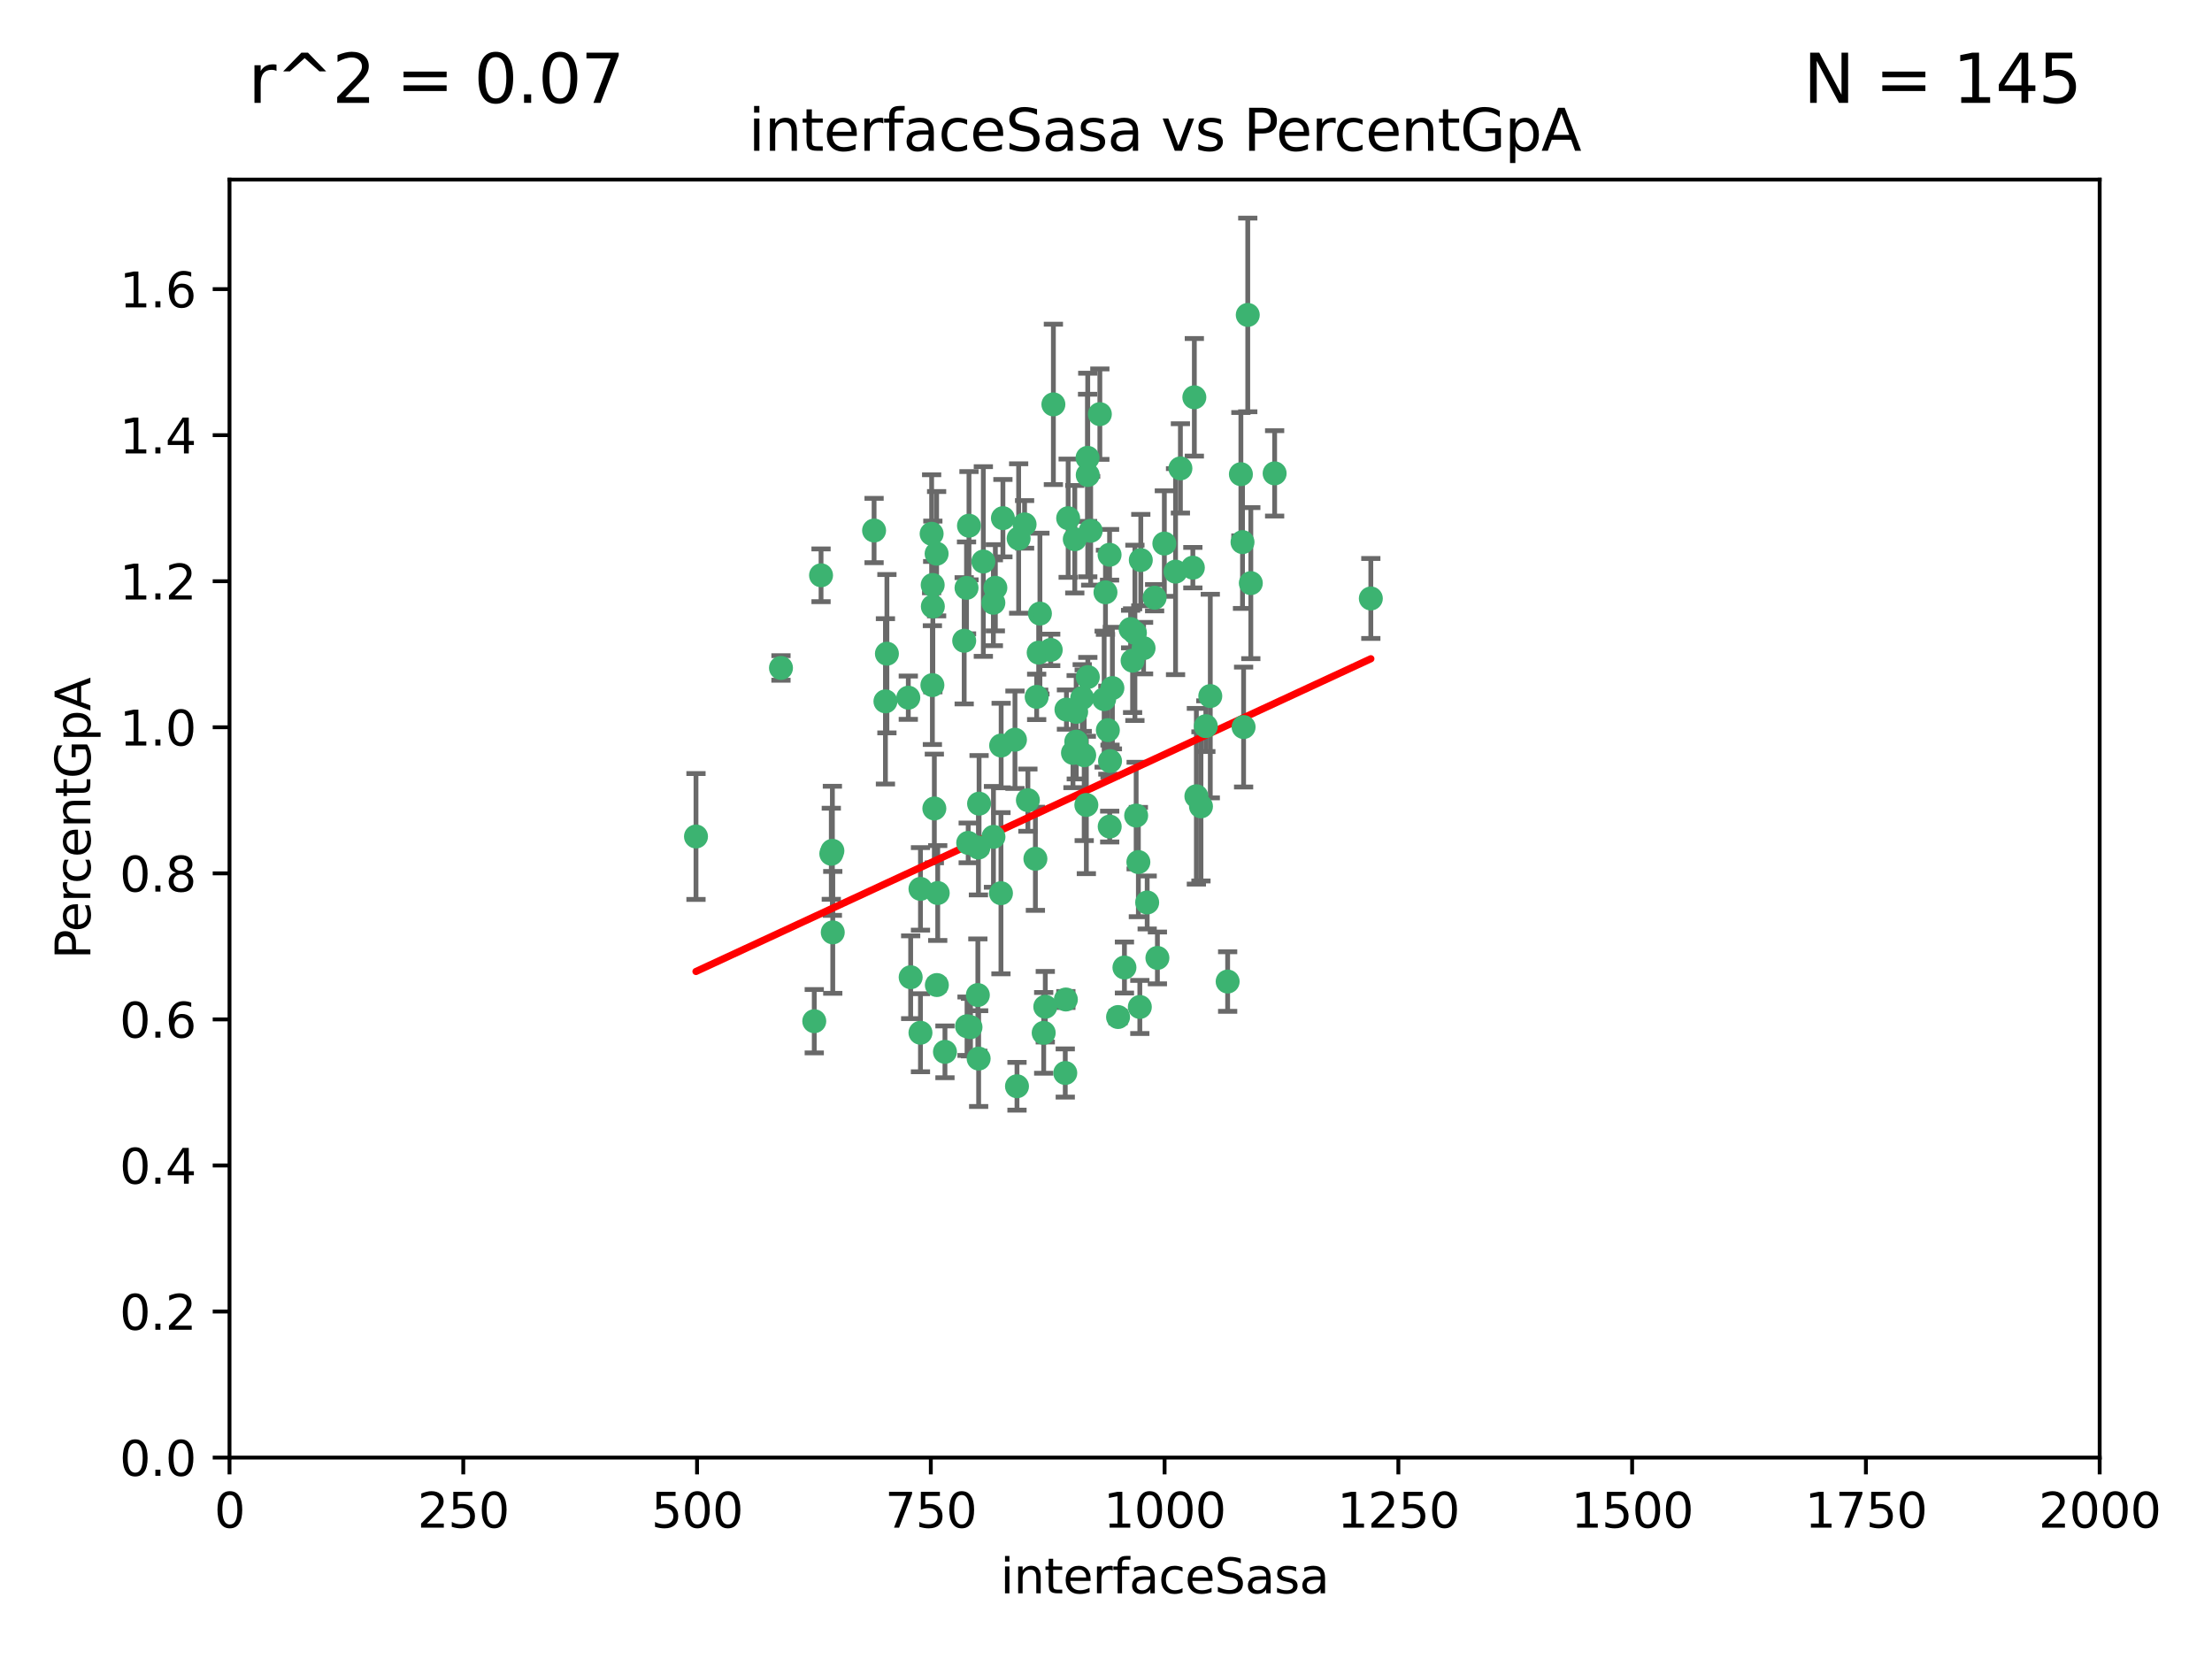 <?xml version="1.0" encoding="utf-8" standalone="no"?>
<!DOCTYPE svg PUBLIC "-//W3C//DTD SVG 1.1//EN"
  "http://www.w3.org/Graphics/SVG/1.1/DTD/svg11.dtd">
<svg xmlns:xlink="http://www.w3.org/1999/xlink" width="460.8pt" height="345.6pt" viewBox="0 0 460.8 345.6" xmlns="http://www.w3.org/2000/svg" version="1.1">
 <defs>
  <style type="text/css">*{stroke-linejoin: round; stroke-linecap: butt}</style>
 </defs>
 <g id="figure_1">
  <g id="patch_1">
   <path d="M 0 345.6 
L 460.8 345.6 
L 460.8 0 
L 0 0 
z
" style="fill: #ffffff"/>
  </g>
  <g id="axes_1">
   <g id="patch_2">
    <path d="M 47.81 303.64 
L 437.4 303.64 
L 437.4 37.411 
L 47.81 37.411 
z
" style="fill: #ffffff"/>
   </g>
   <g id="PathCollection_1">
    <defs>
     <path id="me2cea0e361" d="M 0 1.118 
C 0.297 1.118 0.581 1 0.791 0.791 
C 1 0.581 1.118 0.297 1.118 0 
C 1.118 -0.297 1 -0.581 0.791 -0.791 
C 0.581 -1 0.297 -1.118 0 -1.118 
C -0.297 -1.118 -0.581 -1 -0.791 -0.791 
C -1 -0.581 -1.118 -0.297 -1.118 0 
C -1.118 0.297 -1 0.581 -0.791 0.791 
C -0.581 1 -0.297 1.118 0 1.118 
z
" style="stroke: #3cb371"/>
    </defs>
    <g clip-path="url(#p3347d5d547)">
     <use xlink:href="#me2cea0e361" x="258.839" y="112.935" style="fill: #3cb371; stroke: #3cb371"/>
     <use xlink:href="#me2cea0e361" x="235.526" y="131.048" style="fill: #3cb371; stroke: #3cb371"/>
     <use xlink:href="#me2cea0e361" x="265.53" y="98.611" style="fill: #3cb371; stroke: #3cb371"/>
     <use xlink:href="#me2cea0e361" x="231.145" y="115.568" style="fill: #3cb371; stroke: #3cb371"/>
     <use xlink:href="#me2cea0e361" x="225.86" y="157.33" style="fill: #3cb371; stroke: #3cb371"/>
     <use xlink:href="#me2cea0e361" x="242.554" y="113.232" style="fill: #3cb371; stroke: #3cb371"/>
     <use xlink:href="#me2cea0e361" x="259.065" y="151.457" style="fill: #3cb371; stroke: #3cb371"/>
     <use xlink:href="#me2cea0e361" x="259.932" y="65.606" style="fill: #3cb371; stroke: #3cb371"/>
     <use xlink:href="#me2cea0e361" x="208.925" y="107.943" style="fill: #3cb371; stroke: #3cb371"/>
     <use xlink:href="#me2cea0e361" x="258.5" y="98.781" style="fill: #3cb371; stroke: #3cb371"/>
     <use xlink:href="#me2cea0e361" x="216.635" y="127.82" style="fill: #3cb371; stroke: #3cb371"/>
     <use xlink:href="#me2cea0e361" x="222.161" y="147.818" style="fill: #3cb371; stroke: #3cb371"/>
     <use xlink:href="#me2cea0e361" x="194.329" y="126.342" style="fill: #3cb371; stroke: #3cb371"/>
     <use xlink:href="#me2cea0e361" x="238.226" y="135.021" style="fill: #3cb371; stroke: #3cb371"/>
     <use xlink:href="#me2cea0e361" x="244.888" y="119.082" style="fill: #3cb371; stroke: #3cb371"/>
     <use xlink:href="#me2cea0e361" x="236.422" y="131.834" style="fill: #3cb371; stroke: #3cb371"/>
     <use xlink:href="#me2cea0e361" x="231.733" y="143.336" style="fill: #3cb371; stroke: #3cb371"/>
     <use xlink:href="#me2cea0e361" x="226.558" y="95.371" style="fill: #3cb371; stroke: #3cb371"/>
     <use xlink:href="#me2cea0e361" x="251.201" y="151.274" style="fill: #3cb371; stroke: #3cb371"/>
     <use xlink:href="#me2cea0e361" x="248.492" y="118.255" style="fill: #3cb371; stroke: #3cb371"/>
     <use xlink:href="#me2cea0e361" x="201.856" y="109.513" style="fill: #3cb371; stroke: #3cb371"/>
     <use xlink:href="#me2cea0e361" x="223.897" y="112.334" style="fill: #3cb371; stroke: #3cb371"/>
     <use xlink:href="#me2cea0e361" x="226.614" y="141.043" style="fill: #3cb371; stroke: #3cb371"/>
     <use xlink:href="#me2cea0e361" x="225.446" y="145.408" style="fill: #3cb371; stroke: #3cb371"/>
     <use xlink:href="#me2cea0e361" x="214.128" y="166.685" style="fill: #3cb371; stroke: #3cb371"/>
     <use xlink:href="#me2cea0e361" x="240.527" y="124.513" style="fill: #3cb371; stroke: #3cb371"/>
     <use xlink:href="#me2cea0e361" x="230.29" y="123.385" style="fill: #3cb371; stroke: #3cb371"/>
     <use xlink:href="#me2cea0e361" x="218.885" y="135.386" style="fill: #3cb371; stroke: #3cb371"/>
     <use xlink:href="#me2cea0e361" x="226.597" y="98.955" style="fill: #3cb371; stroke: #3cb371"/>
     <use xlink:href="#me2cea0e361" x="200.86" y="133.482" style="fill: #3cb371; stroke: #3cb371"/>
     <use xlink:href="#me2cea0e361" x="217.42" y="215.161" style="fill: #3cb371; stroke: #3cb371"/>
     <use xlink:href="#me2cea0e361" x="235.941" y="137.629" style="fill: #3cb371; stroke: #3cb371"/>
     <use xlink:href="#me2cea0e361" x="232.912" y="211.864" style="fill: #3cb371; stroke: #3cb371"/>
     <use xlink:href="#me2cea0e361" x="222.518" y="107.949" style="fill: #3cb371; stroke: #3cb371"/>
     <use xlink:href="#me2cea0e361" x="203.96" y="167.417" style="fill: #3cb371; stroke: #3cb371"/>
     <use xlink:href="#me2cea0e361" x="194.296" y="121.859" style="fill: #3cb371; stroke: #3cb371"/>
     <use xlink:href="#me2cea0e361" x="229.119" y="86.272" style="fill: #3cb371; stroke: #3cb371"/>
     <use xlink:href="#me2cea0e361" x="237.649" y="116.673" style="fill: #3cb371; stroke: #3cb371"/>
     <use xlink:href="#me2cea0e361" x="250.183" y="167.984" style="fill: #3cb371; stroke: #3cb371"/>
     <use xlink:href="#me2cea0e361" x="207.351" y="122.444" style="fill: #3cb371; stroke: #3cb371"/>
     <use xlink:href="#me2cea0e361" x="195.114" y="115.347" style="fill: #3cb371; stroke: #3cb371"/>
     <use xlink:href="#me2cea0e361" x="182.088" y="110.514" style="fill: #3cb371; stroke: #3cb371"/>
     <use xlink:href="#me2cea0e361" x="203.825" y="176.562" style="fill: #3cb371; stroke: #3cb371"/>
     <use xlink:href="#me2cea0e361" x="204.848" y="116.973" style="fill: #3cb371; stroke: #3cb371"/>
     <use xlink:href="#me2cea0e361" x="213.44" y="109.239" style="fill: #3cb371; stroke: #3cb371"/>
     <use xlink:href="#me2cea0e361" x="245.901" y="97.572" style="fill: #3cb371; stroke: #3cb371"/>
     <use xlink:href="#me2cea0e361" x="196.853" y="219.119" style="fill: #3cb371; stroke: #3cb371"/>
     <use xlink:href="#me2cea0e361" x="285.569" y="124.669" style="fill: #3cb371; stroke: #3cb371"/>
     <use xlink:href="#me2cea0e361" x="215.957" y="145.171" style="fill: #3cb371; stroke: #3cb371"/>
     <use xlink:href="#me2cea0e361" x="249.228" y="165.873" style="fill: #3cb371; stroke: #3cb371"/>
     <use xlink:href="#me2cea0e361" x="222.039" y="208.215" style="fill: #3cb371; stroke: #3cb371"/>
     <use xlink:href="#me2cea0e361" x="189.216" y="145.341" style="fill: #3cb371; stroke: #3cb371"/>
     <use xlink:href="#me2cea0e361" x="194.641" y="168.419" style="fill: #3cb371; stroke: #3cb371"/>
     <use xlink:href="#me2cea0e361" x="202.173" y="213.979" style="fill: #3cb371; stroke: #3cb371"/>
     <use xlink:href="#me2cea0e361" x="191.75" y="215.139" style="fill: #3cb371; stroke: #3cb371"/>
     <use xlink:href="#me2cea0e361" x="203.704" y="207.286" style="fill: #3cb371; stroke: #3cb371"/>
     <use xlink:href="#me2cea0e361" x="208.518" y="186.072" style="fill: #3cb371; stroke: #3cb371"/>
     <use xlink:href="#me2cea0e361" x="184.761" y="136.178" style="fill: #3cb371; stroke: #3cb371"/>
     <use xlink:href="#me2cea0e361" x="206.936" y="125.569" style="fill: #3cb371; stroke: #3cb371"/>
     <use xlink:href="#me2cea0e361" x="211.436" y="154.097" style="fill: #3cb371; stroke: #3cb371"/>
     <use xlink:href="#me2cea0e361" x="194.076" y="111.192" style="fill: #3cb371; stroke: #3cb371"/>
     <use xlink:href="#me2cea0e361" x="171.039" y="119.843" style="fill: #3cb371; stroke: #3cb371"/>
     <use xlink:href="#me2cea0e361" x="194.235" y="142.72" style="fill: #3cb371; stroke: #3cb371"/>
     <use xlink:href="#me2cea0e361" x="215.692" y="178.897" style="fill: #3cb371; stroke: #3cb371"/>
     <use xlink:href="#me2cea0e361" x="231.239" y="158.542" style="fill: #3cb371; stroke: #3cb371"/>
     <use xlink:href="#me2cea0e361" x="230.017" y="145.644" style="fill: #3cb371; stroke: #3cb371"/>
     <use xlink:href="#me2cea0e361" x="224.209" y="154.498" style="fill: #3cb371; stroke: #3cb371"/>
     <use xlink:href="#me2cea0e361" x="227.208" y="110.571" style="fill: #3cb371; stroke: #3cb371"/>
     <use xlink:href="#me2cea0e361" x="260.569" y="121.476" style="fill: #3cb371; stroke: #3cb371"/>
     <use xlink:href="#me2cea0e361" x="255.742" y="204.475" style="fill: #3cb371; stroke: #3cb371"/>
     <use xlink:href="#me2cea0e361" x="201.453" y="213.781" style="fill: #3cb371; stroke: #3cb371"/>
     <use xlink:href="#me2cea0e361" x="248.803" y="82.766" style="fill: #3cb371; stroke: #3cb371"/>
     <use xlink:href="#me2cea0e361" x="230.787" y="152.103" style="fill: #3cb371; stroke: #3cb371"/>
     <use xlink:href="#me2cea0e361" x="236.683" y="169.899" style="fill: #3cb371; stroke: #3cb371"/>
     <use xlink:href="#me2cea0e361" x="241.109" y="199.555" style="fill: #3cb371; stroke: #3cb371"/>
     <use xlink:href="#me2cea0e361" x="184.453" y="146.106" style="fill: #3cb371; stroke: #3cb371"/>
     <use xlink:href="#me2cea0e361" x="206.956" y="174.332" style="fill: #3cb371; stroke: #3cb371"/>
     <use xlink:href="#me2cea0e361" x="173.174" y="177.849" style="fill: #3cb371; stroke: #3cb371"/>
     <use xlink:href="#me2cea0e361" x="221.914" y="223.525" style="fill: #3cb371; stroke: #3cb371"/>
     <use xlink:href="#me2cea0e361" x="237.447" y="209.769" style="fill: #3cb371; stroke: #3cb371"/>
     <use xlink:href="#me2cea0e361" x="216.376" y="135.958" style="fill: #3cb371; stroke: #3cb371"/>
     <use xlink:href="#me2cea0e361" x="169.625" y="212.733" style="fill: #3cb371; stroke: #3cb371"/>
     <use xlink:href="#me2cea0e361" x="201.694" y="175.59" style="fill: #3cb371; stroke: #3cb371"/>
     <use xlink:href="#me2cea0e361" x="211.857" y="226.286" style="fill: #3cb371; stroke: #3cb371"/>
     <use xlink:href="#me2cea0e361" x="203.87" y="220.522" style="fill: #3cb371; stroke: #3cb371"/>
     <use xlink:href="#me2cea0e361" x="224.185" y="148.297" style="fill: #3cb371; stroke: #3cb371"/>
     <use xlink:href="#me2cea0e361" x="231.172" y="172.188" style="fill: #3cb371; stroke: #3cb371"/>
     <use xlink:href="#me2cea0e361" x="195.165" y="205.202" style="fill: #3cb371; stroke: #3cb371"/>
     <use xlink:href="#me2cea0e361" x="238.978" y="188.002" style="fill: #3cb371; stroke: #3cb371"/>
     <use xlink:href="#me2cea0e361" x="212.203" y="112.178" style="fill: #3cb371; stroke: #3cb371"/>
     <use xlink:href="#me2cea0e361" x="195.344" y="186.034" style="fill: #3cb371; stroke: #3cb371"/>
     <use xlink:href="#me2cea0e361" x="219.44" y="84.238" style="fill: #3cb371; stroke: #3cb371"/>
     <use xlink:href="#me2cea0e361" x="208.557" y="155.307" style="fill: #3cb371; stroke: #3cb371"/>
     <use xlink:href="#me2cea0e361" x="191.752" y="185.169" style="fill: #3cb371; stroke: #3cb371"/>
     <use xlink:href="#me2cea0e361" x="189.71" y="203.575" style="fill: #3cb371; stroke: #3cb371"/>
     <use xlink:href="#me2cea0e361" x="226.307" y="167.688" style="fill: #3cb371; stroke: #3cb371"/>
     <use xlink:href="#me2cea0e361" x="234.242" y="201.55" style="fill: #3cb371; stroke: #3cb371"/>
     <use xlink:href="#me2cea0e361" x="201.345" y="122.465" style="fill: #3cb371; stroke: #3cb371"/>
     <use xlink:href="#me2cea0e361" x="252.125" y="145.004" style="fill: #3cb371; stroke: #3cb371"/>
     <use xlink:href="#me2cea0e361" x="173.402" y="177.24" style="fill: #3cb371; stroke: #3cb371"/>
     <use xlink:href="#me2cea0e361" x="223.521" y="156.841" style="fill: #3cb371; stroke: #3cb371"/>
     <use xlink:href="#me2cea0e361" x="144.987" y="174.257" style="fill: #3cb371; stroke: #3cb371"/>
     <use xlink:href="#me2cea0e361" x="237.143" y="179.582" style="fill: #3cb371; stroke: #3cb371"/>
     <use xlink:href="#me2cea0e361" x="162.692" y="139.145" style="fill: #3cb371; stroke: #3cb371"/>
     <use xlink:href="#me2cea0e361" x="217.753" y="209.723" style="fill: #3cb371; stroke: #3cb371"/>
     <use xlink:href="#me2cea0e361" x="173.48" y="194.231" style="fill: #3cb371; stroke: #3cb371"/>
    </g>
   </g>
   <g id="matplotlib.axis_1">
    <g id="xtick_1">
     <g id="line2d_1">
      <defs>
       <path id="m57713c65a1" d="M 0 0 
L 0 3.5 
" style="stroke: #000000; stroke-width: 0.8"/>
      </defs>
      <g>
       <use xlink:href="#m57713c65a1" x="47.81" y="303.64" style="stroke: #000000; stroke-width: 0.8"/>
      </g>
     </g>
     <g id="text_1">
      <!-- 0 -->
      <g transform="translate(44.629 318.238)scale(0.1 -0.1)">
       <defs>
        <path id="DejaVuSans-30" d="M 2034 4250 
Q 1547 4250 1301 3770 
Q 1056 3291 1056 2328 
Q 1056 1369 1301 889 
Q 1547 409 2034 409 
Q 2525 409 2770 889 
Q 3016 1369 3016 2328 
Q 3016 3291 2770 3770 
Q 2525 4250 2034 4250 
z
M 2034 4750 
Q 2819 4750 3233 4129 
Q 3647 3509 3647 2328 
Q 3647 1150 3233 529 
Q 2819 -91 2034 -91 
Q 1250 -91 836 529 
Q 422 1150 422 2328 
Q 422 3509 836 4129 
Q 1250 4750 2034 4750 
z
" transform="scale(0.016)"/>
       </defs>
       <use xlink:href="#DejaVuSans-30"/>
      </g>
     </g>
    </g>
    <g id="xtick_2">
     <g id="line2d_2">
      <g>
       <use xlink:href="#m57713c65a1" x="96.509" y="303.64" style="stroke: #000000; stroke-width: 0.8"/>
      </g>
     </g>
     <g id="text_2">
      <!-- 250 -->
      <g transform="translate(86.965 318.238)scale(0.1 -0.1)">
       <defs>
        <path id="DejaVuSans-32" d="M 1228 531 
L 3431 531 
L 3431 0 
L 469 0 
L 469 531 
Q 828 903 1448 1529 
Q 2069 2156 2228 2338 
Q 2531 2678 2651 2914 
Q 2772 3150 2772 3378 
Q 2772 3750 2511 3984 
Q 2250 4219 1831 4219 
Q 1534 4219 1204 4116 
Q 875 4013 500 3803 
L 500 4441 
Q 881 4594 1212 4672 
Q 1544 4750 1819 4750 
Q 2544 4750 2975 4387 
Q 3406 4025 3406 3419 
Q 3406 3131 3298 2873 
Q 3191 2616 2906 2266 
Q 2828 2175 2409 1742 
Q 1991 1309 1228 531 
z
" transform="scale(0.016)"/>
        <path id="DejaVuSans-35" d="M 691 4666 
L 3169 4666 
L 3169 4134 
L 1269 4134 
L 1269 2991 
Q 1406 3038 1543 3061 
Q 1681 3084 1819 3084 
Q 2600 3084 3056 2656 
Q 3513 2228 3513 1497 
Q 3513 744 3044 326 
Q 2575 -91 1722 -91 
Q 1428 -91 1123 -41 
Q 819 9 494 109 
L 494 744 
Q 775 591 1075 516 
Q 1375 441 1709 441 
Q 2250 441 2565 725 
Q 2881 1009 2881 1497 
Q 2881 1984 2565 2268 
Q 2250 2553 1709 2553 
Q 1456 2553 1204 2497 
Q 953 2441 691 2322 
L 691 4666 
z
" transform="scale(0.016)"/>
       </defs>
       <use xlink:href="#DejaVuSans-32"/>
       <use xlink:href="#DejaVuSans-35" x="63.623"/>
       <use xlink:href="#DejaVuSans-30" x="127.246"/>
      </g>
     </g>
    </g>
    <g id="xtick_3">
     <g id="line2d_3">
      <g>
       <use xlink:href="#m57713c65a1" x="145.208" y="303.64" style="stroke: #000000; stroke-width: 0.8"/>
      </g>
     </g>
     <g id="text_3">
      <!-- 500 -->
      <g transform="translate(135.664 318.238)scale(0.1 -0.1)">
       <use xlink:href="#DejaVuSans-35"/>
       <use xlink:href="#DejaVuSans-30" x="63.623"/>
       <use xlink:href="#DejaVuSans-30" x="127.246"/>
      </g>
     </g>
    </g>
    <g id="xtick_4">
     <g id="line2d_4">
      <g>
       <use xlink:href="#m57713c65a1" x="193.906" y="303.64" style="stroke: #000000; stroke-width: 0.8"/>
      </g>
     </g>
     <g id="text_4">
      <!-- 750 -->
      <g transform="translate(184.363 318.238)scale(0.1 -0.1)">
       <defs>
        <path id="DejaVuSans-37" d="M 525 4666 
L 3525 4666 
L 3525 4397 
L 1831 0 
L 1172 0 
L 2766 4134 
L 525 4134 
L 525 4666 
z
" transform="scale(0.016)"/>
       </defs>
       <use xlink:href="#DejaVuSans-37"/>
       <use xlink:href="#DejaVuSans-35" x="63.623"/>
       <use xlink:href="#DejaVuSans-30" x="127.246"/>
      </g>
     </g>
    </g>
    <g id="xtick_5">
     <g id="line2d_5">
      <g>
       <use xlink:href="#m57713c65a1" x="242.605" y="303.64" style="stroke: #000000; stroke-width: 0.8"/>
      </g>
     </g>
     <g id="text_5">
      <!-- 1000 -->
      <g transform="translate(229.88 318.238)scale(0.1 -0.1)">
       <defs>
        <path id="DejaVuSans-31" d="M 794 531 
L 1825 531 
L 1825 4091 
L 703 3866 
L 703 4441 
L 1819 4666 
L 2450 4666 
L 2450 531 
L 3481 531 
L 3481 0 
L 794 0 
L 794 531 
z
" transform="scale(0.016)"/>
       </defs>
       <use xlink:href="#DejaVuSans-31"/>
       <use xlink:href="#DejaVuSans-30" x="63.623"/>
       <use xlink:href="#DejaVuSans-30" x="127.246"/>
       <use xlink:href="#DejaVuSans-30" x="190.869"/>
      </g>
     </g>
    </g>
    <g id="xtick_6">
     <g id="line2d_6">
      <g>
       <use xlink:href="#m57713c65a1" x="291.304" y="303.64" style="stroke: #000000; stroke-width: 0.8"/>
      </g>
     </g>
     <g id="text_6">
      <!-- 1250 -->
      <g transform="translate(278.579 318.238)scale(0.1 -0.1)">
       <use xlink:href="#DejaVuSans-31"/>
       <use xlink:href="#DejaVuSans-32" x="63.623"/>
       <use xlink:href="#DejaVuSans-35" x="127.246"/>
       <use xlink:href="#DejaVuSans-30" x="190.869"/>
      </g>
     </g>
    </g>
    <g id="xtick_7">
     <g id="line2d_7">
      <g>
       <use xlink:href="#m57713c65a1" x="340.002" y="303.64" style="stroke: #000000; stroke-width: 0.8"/>
      </g>
     </g>
     <g id="text_7">
      <!-- 1500 -->
      <g transform="translate(327.277 318.238)scale(0.1 -0.1)">
       <use xlink:href="#DejaVuSans-31"/>
       <use xlink:href="#DejaVuSans-35" x="63.623"/>
       <use xlink:href="#DejaVuSans-30" x="127.246"/>
       <use xlink:href="#DejaVuSans-30" x="190.869"/>
      </g>
     </g>
    </g>
    <g id="xtick_8">
     <g id="line2d_8">
      <g>
       <use xlink:href="#m57713c65a1" x="388.701" y="303.64" style="stroke: #000000; stroke-width: 0.8"/>
      </g>
     </g>
     <g id="text_8">
      <!-- 1750 -->
      <g transform="translate(375.976 318.238)scale(0.1 -0.1)">
       <use xlink:href="#DejaVuSans-31"/>
       <use xlink:href="#DejaVuSans-37" x="63.623"/>
       <use xlink:href="#DejaVuSans-35" x="127.246"/>
       <use xlink:href="#DejaVuSans-30" x="190.869"/>
      </g>
     </g>
    </g>
    <g id="xtick_9">
     <g id="line2d_9">
      <g>
       <use xlink:href="#m57713c65a1" x="437.4" y="303.64" style="stroke: #000000; stroke-width: 0.8"/>
      </g>
     </g>
     <g id="text_9">
      <!-- 2000 -->
      <g transform="translate(424.675 318.238)scale(0.1 -0.1)">
       <use xlink:href="#DejaVuSans-32"/>
       <use xlink:href="#DejaVuSans-30" x="63.623"/>
       <use xlink:href="#DejaVuSans-30" x="127.246"/>
       <use xlink:href="#DejaVuSans-30" x="190.869"/>
      </g>
     </g>
    </g>
    <g id="text_10">
     <!-- interfaceSasa -->
     <g transform="translate(208.398 331.917)scale(0.1 -0.1)">
      <defs>
       <path id="DejaVuSans-69" d="M 603 3500 
L 1178 3500 
L 1178 0 
L 603 0 
L 603 3500 
z
M 603 4863 
L 1178 4863 
L 1178 4134 
L 603 4134 
L 603 4863 
z
" transform="scale(0.016)"/>
       <path id="DejaVuSans-6e" d="M 3513 2113 
L 3513 0 
L 2938 0 
L 2938 2094 
Q 2938 2591 2744 2837 
Q 2550 3084 2163 3084 
Q 1697 3084 1428 2787 
Q 1159 2491 1159 1978 
L 1159 0 
L 581 0 
L 581 3500 
L 1159 3500 
L 1159 2956 
Q 1366 3272 1645 3428 
Q 1925 3584 2291 3584 
Q 2894 3584 3203 3211 
Q 3513 2838 3513 2113 
z
" transform="scale(0.016)"/>
       <path id="DejaVuSans-74" d="M 1172 4494 
L 1172 3500 
L 2356 3500 
L 2356 3053 
L 1172 3053 
L 1172 1153 
Q 1172 725 1289 603 
Q 1406 481 1766 481 
L 2356 481 
L 2356 0 
L 1766 0 
Q 1100 0 847 248 
Q 594 497 594 1153 
L 594 3053 
L 172 3053 
L 172 3500 
L 594 3500 
L 594 4494 
L 1172 4494 
z
" transform="scale(0.016)"/>
       <path id="DejaVuSans-65" d="M 3597 1894 
L 3597 1613 
L 953 1613 
Q 991 1019 1311 708 
Q 1631 397 2203 397 
Q 2534 397 2845 478 
Q 3156 559 3463 722 
L 3463 178 
Q 3153 47 2828 -22 
Q 2503 -91 2169 -91 
Q 1331 -91 842 396 
Q 353 884 353 1716 
Q 353 2575 817 3079 
Q 1281 3584 2069 3584 
Q 2775 3584 3186 3129 
Q 3597 2675 3597 1894 
z
M 3022 2063 
Q 3016 2534 2758 2815 
Q 2500 3097 2075 3097 
Q 1594 3097 1305 2825 
Q 1016 2553 972 2059 
L 3022 2063 
z
" transform="scale(0.016)"/>
       <path id="DejaVuSans-72" d="M 2631 2963 
Q 2534 3019 2420 3045 
Q 2306 3072 2169 3072 
Q 1681 3072 1420 2755 
Q 1159 2438 1159 1844 
L 1159 0 
L 581 0 
L 581 3500 
L 1159 3500 
L 1159 2956 
Q 1341 3275 1631 3429 
Q 1922 3584 2338 3584 
Q 2397 3584 2469 3576 
Q 2541 3569 2628 3553 
L 2631 2963 
z
" transform="scale(0.016)"/>
       <path id="DejaVuSans-66" d="M 2375 4863 
L 2375 4384 
L 1825 4384 
Q 1516 4384 1395 4259 
Q 1275 4134 1275 3809 
L 1275 3500 
L 2222 3500 
L 2222 3053 
L 1275 3053 
L 1275 0 
L 697 0 
L 697 3053 
L 147 3053 
L 147 3500 
L 697 3500 
L 697 3744 
Q 697 4328 969 4595 
Q 1241 4863 1831 4863 
L 2375 4863 
z
" transform="scale(0.016)"/>
       <path id="DejaVuSans-61" d="M 2194 1759 
Q 1497 1759 1228 1600 
Q 959 1441 959 1056 
Q 959 750 1161 570 
Q 1363 391 1709 391 
Q 2188 391 2477 730 
Q 2766 1069 2766 1631 
L 2766 1759 
L 2194 1759 
z
M 3341 1997 
L 3341 0 
L 2766 0 
L 2766 531 
Q 2569 213 2275 61 
Q 1981 -91 1556 -91 
Q 1019 -91 701 211 
Q 384 513 384 1019 
Q 384 1609 779 1909 
Q 1175 2209 1959 2209 
L 2766 2209 
L 2766 2266 
Q 2766 2663 2505 2880 
Q 2244 3097 1772 3097 
Q 1472 3097 1187 3025 
Q 903 2953 641 2809 
L 641 3341 
Q 956 3463 1253 3523 
Q 1550 3584 1831 3584 
Q 2591 3584 2966 3190 
Q 3341 2797 3341 1997 
z
" transform="scale(0.016)"/>
       <path id="DejaVuSans-63" d="M 3122 3366 
L 3122 2828 
Q 2878 2963 2633 3030 
Q 2388 3097 2138 3097 
Q 1578 3097 1268 2742 
Q 959 2388 959 1747 
Q 959 1106 1268 751 
Q 1578 397 2138 397 
Q 2388 397 2633 464 
Q 2878 531 3122 666 
L 3122 134 
Q 2881 22 2623 -34 
Q 2366 -91 2075 -91 
Q 1284 -91 818 406 
Q 353 903 353 1747 
Q 353 2603 823 3093 
Q 1294 3584 2113 3584 
Q 2378 3584 2631 3529 
Q 2884 3475 3122 3366 
z
" transform="scale(0.016)"/>
       <path id="DejaVuSans-53" d="M 3425 4513 
L 3425 3897 
Q 3066 4069 2747 4153 
Q 2428 4238 2131 4238 
Q 1616 4238 1336 4038 
Q 1056 3838 1056 3469 
Q 1056 3159 1242 3001 
Q 1428 2844 1947 2747 
L 2328 2669 
Q 3034 2534 3370 2195 
Q 3706 1856 3706 1288 
Q 3706 609 3251 259 
Q 2797 -91 1919 -91 
Q 1588 -91 1214 -16 
Q 841 59 441 206 
L 441 856 
Q 825 641 1194 531 
Q 1563 422 1919 422 
Q 2459 422 2753 634 
Q 3047 847 3047 1241 
Q 3047 1584 2836 1778 
Q 2625 1972 2144 2069 
L 1759 2144 
Q 1053 2284 737 2584 
Q 422 2884 422 3419 
Q 422 4038 858 4394 
Q 1294 4750 2059 4750 
Q 2388 4750 2728 4690 
Q 3069 4631 3425 4513 
z
" transform="scale(0.016)"/>
       <path id="DejaVuSans-73" d="M 2834 3397 
L 2834 2853 
Q 2591 2978 2328 3040 
Q 2066 3103 1784 3103 
Q 1356 3103 1142 2972 
Q 928 2841 928 2578 
Q 928 2378 1081 2264 
Q 1234 2150 1697 2047 
L 1894 2003 
Q 2506 1872 2764 1633 
Q 3022 1394 3022 966 
Q 3022 478 2636 193 
Q 2250 -91 1575 -91 
Q 1294 -91 989 -36 
Q 684 19 347 128 
L 347 722 
Q 666 556 975 473 
Q 1284 391 1588 391 
Q 1994 391 2212 530 
Q 2431 669 2431 922 
Q 2431 1156 2273 1281 
Q 2116 1406 1581 1522 
L 1381 1569 
Q 847 1681 609 1914 
Q 372 2147 372 2553 
Q 372 3047 722 3315 
Q 1072 3584 1716 3584 
Q 2034 3584 2315 3537 
Q 2597 3491 2834 3397 
z
" transform="scale(0.016)"/>
      </defs>
      <use xlink:href="#DejaVuSans-69"/>
      <use xlink:href="#DejaVuSans-6e" x="27.783"/>
      <use xlink:href="#DejaVuSans-74" x="91.162"/>
      <use xlink:href="#DejaVuSans-65" x="130.371"/>
      <use xlink:href="#DejaVuSans-72" x="191.895"/>
      <use xlink:href="#DejaVuSans-66" x="233.008"/>
      <use xlink:href="#DejaVuSans-61" x="268.213"/>
      <use xlink:href="#DejaVuSans-63" x="329.492"/>
      <use xlink:href="#DejaVuSans-65" x="384.473"/>
      <use xlink:href="#DejaVuSans-53" x="445.996"/>
      <use xlink:href="#DejaVuSans-61" x="509.473"/>
      <use xlink:href="#DejaVuSans-73" x="570.752"/>
      <use xlink:href="#DejaVuSans-61" x="622.852"/>
     </g>
    </g>
   </g>
   <g id="matplotlib.axis_2">
    <g id="ytick_1">
     <g id="line2d_10">
      <defs>
       <path id="m5b01e8a5ac" d="M 0 0 
L -3.5 0 
" style="stroke: #000000; stroke-width: 0.8"/>
      </defs>
      <g>
       <use xlink:href="#m5b01e8a5ac" x="47.81" y="303.64" style="stroke: #000000; stroke-width: 0.8"/>
      </g>
     </g>
     <g id="text_11">
      <!-- 0.0 -->
      <g transform="translate(24.907 307.439)scale(0.1 -0.1)">
       <defs>
        <path id="DejaVuSans-2e" d="M 684 794 
L 1344 794 
L 1344 0 
L 684 0 
L 684 794 
z
" transform="scale(0.016)"/>
       </defs>
       <use xlink:href="#DejaVuSans-30"/>
       <use xlink:href="#DejaVuSans-2e" x="63.623"/>
       <use xlink:href="#DejaVuSans-30" x="95.41"/>
      </g>
     </g>
    </g>
    <g id="ytick_2">
     <g id="line2d_11">
      <g>
       <use xlink:href="#m5b01e8a5ac" x="47.81" y="273.214" style="stroke: #000000; stroke-width: 0.8"/>
      </g>
     </g>
     <g id="text_12">
      <!-- 0.2 -->
      <g transform="translate(24.907 277.013)scale(0.1 -0.1)">
       <use xlink:href="#DejaVuSans-30"/>
       <use xlink:href="#DejaVuSans-2e" x="63.623"/>
       <use xlink:href="#DejaVuSans-32" x="95.41"/>
      </g>
     </g>
    </g>
    <g id="ytick_3">
     <g id="line2d_12">
      <g>
       <use xlink:href="#m5b01e8a5ac" x="47.81" y="242.788" style="stroke: #000000; stroke-width: 0.8"/>
      </g>
     </g>
     <g id="text_13">
      <!-- 0.4 -->
      <g transform="translate(24.907 246.587)scale(0.1 -0.1)">
       <defs>
        <path id="DejaVuSans-34" d="M 2419 4116 
L 825 1625 
L 2419 1625 
L 2419 4116 
z
M 2253 4666 
L 3047 4666 
L 3047 1625 
L 3713 1625 
L 3713 1100 
L 3047 1100 
L 3047 0 
L 2419 0 
L 2419 1100 
L 313 1100 
L 313 1709 
L 2253 4666 
z
" transform="scale(0.016)"/>
       </defs>
       <use xlink:href="#DejaVuSans-30"/>
       <use xlink:href="#DejaVuSans-2e" x="63.623"/>
       <use xlink:href="#DejaVuSans-34" x="95.41"/>
      </g>
     </g>
    </g>
    <g id="ytick_4">
     <g id="line2d_13">
      <g>
       <use xlink:href="#m5b01e8a5ac" x="47.81" y="212.362" style="stroke: #000000; stroke-width: 0.8"/>
      </g>
     </g>
     <g id="text_14">
      <!-- 0.6 -->
      <g transform="translate(24.907 216.161)scale(0.1 -0.1)">
       <defs>
        <path id="DejaVuSans-36" d="M 2113 2584 
Q 1688 2584 1439 2293 
Q 1191 2003 1191 1497 
Q 1191 994 1439 701 
Q 1688 409 2113 409 
Q 2538 409 2786 701 
Q 3034 994 3034 1497 
Q 3034 2003 2786 2293 
Q 2538 2584 2113 2584 
z
M 3366 4563 
L 3366 3988 
Q 3128 4100 2886 4159 
Q 2644 4219 2406 4219 
Q 1781 4219 1451 3797 
Q 1122 3375 1075 2522 
Q 1259 2794 1537 2939 
Q 1816 3084 2150 3084 
Q 2853 3084 3261 2657 
Q 3669 2231 3669 1497 
Q 3669 778 3244 343 
Q 2819 -91 2113 -91 
Q 1303 -91 875 529 
Q 447 1150 447 2328 
Q 447 3434 972 4092 
Q 1497 4750 2381 4750 
Q 2619 4750 2861 4703 
Q 3103 4656 3366 4563 
z
" transform="scale(0.016)"/>
       </defs>
       <use xlink:href="#DejaVuSans-30"/>
       <use xlink:href="#DejaVuSans-2e" x="63.623"/>
       <use xlink:href="#DejaVuSans-36" x="95.41"/>
      </g>
     </g>
    </g>
    <g id="ytick_5">
     <g id="line2d_14">
      <g>
       <use xlink:href="#m5b01e8a5ac" x="47.81" y="181.935" style="stroke: #000000; stroke-width: 0.8"/>
      </g>
     </g>
     <g id="text_15">
      <!-- 0.8 -->
      <g transform="translate(24.907 185.735)scale(0.1 -0.1)">
       <defs>
        <path id="DejaVuSans-38" d="M 2034 2216 
Q 1584 2216 1326 1975 
Q 1069 1734 1069 1313 
Q 1069 891 1326 650 
Q 1584 409 2034 409 
Q 2484 409 2743 651 
Q 3003 894 3003 1313 
Q 3003 1734 2745 1975 
Q 2488 2216 2034 2216 
z
M 1403 2484 
Q 997 2584 770 2862 
Q 544 3141 544 3541 
Q 544 4100 942 4425 
Q 1341 4750 2034 4750 
Q 2731 4750 3128 4425 
Q 3525 4100 3525 3541 
Q 3525 3141 3298 2862 
Q 3072 2584 2669 2484 
Q 3125 2378 3379 2068 
Q 3634 1759 3634 1313 
Q 3634 634 3220 271 
Q 2806 -91 2034 -91 
Q 1263 -91 848 271 
Q 434 634 434 1313 
Q 434 1759 690 2068 
Q 947 2378 1403 2484 
z
M 1172 3481 
Q 1172 3119 1398 2916 
Q 1625 2713 2034 2713 
Q 2441 2713 2670 2916 
Q 2900 3119 2900 3481 
Q 2900 3844 2670 4047 
Q 2441 4250 2034 4250 
Q 1625 4250 1398 4047 
Q 1172 3844 1172 3481 
z
" transform="scale(0.016)"/>
       </defs>
       <use xlink:href="#DejaVuSans-30"/>
       <use xlink:href="#DejaVuSans-2e" x="63.623"/>
       <use xlink:href="#DejaVuSans-38" x="95.41"/>
      </g>
     </g>
    </g>
    <g id="ytick_6">
     <g id="line2d_15">
      <g>
       <use xlink:href="#m5b01e8a5ac" x="47.81" y="151.509" style="stroke: #000000; stroke-width: 0.8"/>
      </g>
     </g>
     <g id="text_16">
      <!-- 1.0 -->
      <g transform="translate(24.907 155.308)scale(0.1 -0.1)">
       <use xlink:href="#DejaVuSans-31"/>
       <use xlink:href="#DejaVuSans-2e" x="63.623"/>
       <use xlink:href="#DejaVuSans-30" x="95.41"/>
      </g>
     </g>
    </g>
    <g id="ytick_7">
     <g id="line2d_16">
      <g>
       <use xlink:href="#m5b01e8a5ac" x="47.81" y="121.083" style="stroke: #000000; stroke-width: 0.8"/>
      </g>
     </g>
     <g id="text_17">
      <!-- 1.2 -->
      <g transform="translate(24.907 124.882)scale(0.1 -0.1)">
       <use xlink:href="#DejaVuSans-31"/>
       <use xlink:href="#DejaVuSans-2e" x="63.623"/>
       <use xlink:href="#DejaVuSans-32" x="95.41"/>
      </g>
     </g>
    </g>
    <g id="ytick_8">
     <g id="line2d_17">
      <g>
       <use xlink:href="#m5b01e8a5ac" x="47.81" y="90.657" style="stroke: #000000; stroke-width: 0.8"/>
      </g>
     </g>
     <g id="text_18">
      <!-- 1.4 -->
      <g transform="translate(24.907 94.456)scale(0.1 -0.1)">
       <use xlink:href="#DejaVuSans-31"/>
       <use xlink:href="#DejaVuSans-2e" x="63.623"/>
       <use xlink:href="#DejaVuSans-34" x="95.41"/>
      </g>
     </g>
    </g>
    <g id="ytick_9">
     <g id="line2d_18">
      <g>
       <use xlink:href="#m5b01e8a5ac" x="47.81" y="60.231" style="stroke: #000000; stroke-width: 0.8"/>
      </g>
     </g>
     <g id="text_19">
      <!-- 1.6 -->
      <g transform="translate(24.907 64.03)scale(0.1 -0.1)">
       <use xlink:href="#DejaVuSans-31"/>
       <use xlink:href="#DejaVuSans-2e" x="63.623"/>
       <use xlink:href="#DejaVuSans-36" x="95.41"/>
      </g>
     </g>
    </g>
    <g id="text_20">
     <!-- PercentGpA -->
     <g transform="translate(18.827 199.802)rotate(-90)scale(0.1 -0.1)">
      <defs>
       <path id="DejaVuSans-50" d="M 1259 4147 
L 1259 2394 
L 2053 2394 
Q 2494 2394 2734 2622 
Q 2975 2850 2975 3272 
Q 2975 3691 2734 3919 
Q 2494 4147 2053 4147 
L 1259 4147 
z
M 628 4666 
L 2053 4666 
Q 2838 4666 3239 4311 
Q 3641 3956 3641 3272 
Q 3641 2581 3239 2228 
Q 2838 1875 2053 1875 
L 1259 1875 
L 1259 0 
L 628 0 
L 628 4666 
z
" transform="scale(0.016)"/>
       <path id="DejaVuSans-47" d="M 3809 666 
L 3809 1919 
L 2778 1919 
L 2778 2438 
L 4434 2438 
L 4434 434 
Q 4069 175 3628 42 
Q 3188 -91 2688 -91 
Q 1594 -91 976 548 
Q 359 1188 359 2328 
Q 359 3472 976 4111 
Q 1594 4750 2688 4750 
Q 3144 4750 3555 4637 
Q 3966 4525 4313 4306 
L 4313 3634 
Q 3963 3931 3569 4081 
Q 3175 4231 2741 4231 
Q 1884 4231 1454 3753 
Q 1025 3275 1025 2328 
Q 1025 1384 1454 906 
Q 1884 428 2741 428 
Q 3075 428 3337 486 
Q 3600 544 3809 666 
z
" transform="scale(0.016)"/>
       <path id="DejaVuSans-70" d="M 1159 525 
L 1159 -1331 
L 581 -1331 
L 581 3500 
L 1159 3500 
L 1159 2969 
Q 1341 3281 1617 3432 
Q 1894 3584 2278 3584 
Q 2916 3584 3314 3078 
Q 3713 2572 3713 1747 
Q 3713 922 3314 415 
Q 2916 -91 2278 -91 
Q 1894 -91 1617 61 
Q 1341 213 1159 525 
z
M 3116 1747 
Q 3116 2381 2855 2742 
Q 2594 3103 2138 3103 
Q 1681 3103 1420 2742 
Q 1159 2381 1159 1747 
Q 1159 1113 1420 752 
Q 1681 391 2138 391 
Q 2594 391 2855 752 
Q 3116 1113 3116 1747 
z
" transform="scale(0.016)"/>
       <path id="DejaVuSans-41" d="M 2188 4044 
L 1331 1722 
L 3047 1722 
L 2188 4044 
z
M 1831 4666 
L 2547 4666 
L 4325 0 
L 3669 0 
L 3244 1197 
L 1141 1197 
L 716 0 
L 50 0 
L 1831 4666 
z
" transform="scale(0.016)"/>
      </defs>
      <use xlink:href="#DejaVuSans-50"/>
      <use xlink:href="#DejaVuSans-65" x="56.678"/>
      <use xlink:href="#DejaVuSans-72" x="118.201"/>
      <use xlink:href="#DejaVuSans-63" x="157.064"/>
      <use xlink:href="#DejaVuSans-65" x="212.045"/>
      <use xlink:href="#DejaVuSans-6e" x="273.568"/>
      <use xlink:href="#DejaVuSans-74" x="336.947"/>
      <use xlink:href="#DejaVuSans-47" x="376.156"/>
      <use xlink:href="#DejaVuSans-70" x="453.646"/>
      <use xlink:href="#DejaVuSans-41" x="517.123"/>
     </g>
    </g>
   </g>
   <g id="LineCollection_1">
    <path d="M 258.839 126.742 
L 258.839 99.128 
" clip-path="url(#p3347d5d547)" style="fill: none; stroke: #696969"/>
    <path d="M 235.526 134.958 
L 235.526 127.138 
" clip-path="url(#p3347d5d547)" style="fill: none; stroke: #696969"/>
    <path d="M 265.53 107.5 
L 265.53 89.723 
" clip-path="url(#p3347d5d547)" style="fill: none; stroke: #696969"/>
    <path d="M 231.145 120.843 
L 231.145 110.292 
" clip-path="url(#p3347d5d547)" style="fill: none; stroke: #696969"/>
    <path d="M 225.86 175.107 
L 225.86 139.552 
" clip-path="url(#p3347d5d547)" style="fill: none; stroke: #696969"/>
    <path d="M 242.554 124.224 
L 242.554 102.241 
" clip-path="url(#p3347d5d547)" style="fill: none; stroke: #696969"/>
    <path d="M 259.065 163.945 
L 259.065 138.968 
" clip-path="url(#p3347d5d547)" style="fill: none; stroke: #696969"/>
    <path d="M 259.932 85.777 
L 259.932 45.434 
" clip-path="url(#p3347d5d547)" style="fill: none; stroke: #696969"/>
    <path d="M 208.925 116.002 
L 208.925 99.884 
" clip-path="url(#p3347d5d547)" style="fill: none; stroke: #696969"/>
    <path d="M 258.5 111.622 
L 258.5 85.94 
" clip-path="url(#p3347d5d547)" style="fill: none; stroke: #696969"/>
    <path d="M 216.635 144.568 
L 216.635 111.073 
" clip-path="url(#p3347d5d547)" style="fill: none; stroke: #696969"/>
    <path d="M 222.161 151.909 
L 222.161 143.727 
" clip-path="url(#p3347d5d547)" style="fill: none; stroke: #696969"/>
    <path d="M 194.329 144.131 
L 194.329 108.553 
" clip-path="url(#p3347d5d547)" style="fill: none; stroke: #696969"/>
    <path d="M 238.226 140.382 
L 238.226 129.659 
" clip-path="url(#p3347d5d547)" style="fill: none; stroke: #696969"/>
    <path d="M 244.888 140.54 
L 244.888 97.624 
" clip-path="url(#p3347d5d547)" style="fill: none; stroke: #696969"/>
    <path d="M 236.422 150.092 
L 236.422 113.575 
" clip-path="url(#p3347d5d547)" style="fill: none; stroke: #696969"/>
    <path d="M 231.733 155.999 
L 231.733 130.673 
" clip-path="url(#p3347d5d547)" style="fill: none; stroke: #696969"/>
    <path d="M 226.558 108.615 
L 226.558 82.127 
" clip-path="url(#p3347d5d547)" style="fill: none; stroke: #696969"/>
    <path d="M 251.201 156.555 
L 251.201 145.993 
" clip-path="url(#p3347d5d547)" style="fill: none; stroke: #696969"/>
    <path d="M 248.492 122.472 
L 248.492 114.039 
" clip-path="url(#p3347d5d547)" style="fill: none; stroke: #696969"/>
    <path d="M 201.856 120.79 
L 201.856 98.237 
" clip-path="url(#p3347d5d547)" style="fill: none; stroke: #696969"/>
    <path d="M 223.897 123.529 
L 223.897 101.139 
" clip-path="url(#p3347d5d547)" style="fill: none; stroke: #696969"/>
    <path d="M 226.614 145.137 
L 226.614 136.95 
" clip-path="url(#p3347d5d547)" style="fill: none; stroke: #696969"/>
    <path d="M 225.446 152.361 
L 225.446 138.456 
" clip-path="url(#p3347d5d547)" style="fill: none; stroke: #696969"/>
    <path d="M 214.128 173.167 
L 214.128 160.202 
" clip-path="url(#p3347d5d547)" style="fill: none; stroke: #696969"/>
    <path d="M 240.527 127.259 
L 240.527 121.767 
" clip-path="url(#p3347d5d547)" style="fill: none; stroke: #696969"/>
    <path d="M 230.29 132.151 
L 230.29 114.62 
" clip-path="url(#p3347d5d547)" style="fill: none; stroke: #696969"/>
    <path d="M 218.885 138.663 
L 218.885 132.109 
" clip-path="url(#p3347d5d547)" style="fill: none; stroke: #696969"/>
    <path d="M 226.597 120.165 
L 226.597 77.745 
" clip-path="url(#p3347d5d547)" style="fill: none; stroke: #696969"/>
    <path d="M 200.86 146.637 
L 200.86 120.327 
" clip-path="url(#p3347d5d547)" style="fill: none; stroke: #696969"/>
    <path d="M 217.42 223.572 
L 217.42 206.751 
" clip-path="url(#p3347d5d547)" style="fill: none; stroke: #696969"/>
    <path d="M 235.941 148.436 
L 235.941 126.823 
" clip-path="url(#p3347d5d547)" style="fill: none; stroke: #696969"/>
    <path d="M 232.912 213.072 
L 232.912 210.656 
" clip-path="url(#p3347d5d547)" style="fill: none; stroke: #696969"/>
    <path d="M 222.518 120.265 
L 222.518 95.634 
" clip-path="url(#p3347d5d547)" style="fill: none; stroke: #696969"/>
    <path d="M 203.96 177.442 
L 203.96 157.392 
" clip-path="url(#p3347d5d547)" style="fill: none; stroke: #696969"/>
    <path d="M 194.296 126.751 
L 194.296 116.967 
" clip-path="url(#p3347d5d547)" style="fill: none; stroke: #696969"/>
    <path d="M 229.119 95.691 
L 229.119 76.852 
" clip-path="url(#p3347d5d547)" style="fill: none; stroke: #696969"/>
    <path d="M 237.649 126.191 
L 237.649 107.154 
" clip-path="url(#p3347d5d547)" style="fill: none; stroke: #696969"/>
    <path d="M 250.183 183.521 
L 250.183 152.447 
" clip-path="url(#p3347d5d547)" style="fill: none; stroke: #696969"/>
    <path d="M 207.351 131.425 
L 207.351 113.463 
" clip-path="url(#p3347d5d547)" style="fill: none; stroke: #696969"/>
    <path d="M 195.114 128.299 
L 195.114 102.395 
" clip-path="url(#p3347d5d547)" style="fill: none; stroke: #696969"/>
    <path d="M 182.088 117.217 
L 182.088 103.811 
" clip-path="url(#p3347d5d547)" style="fill: none; stroke: #696969"/>
    <path d="M 203.825 186.427 
L 203.825 166.697 
" clip-path="url(#p3347d5d547)" style="fill: none; stroke: #696969"/>
    <path d="M 204.848 136.73 
L 204.848 97.216 
" clip-path="url(#p3347d5d547)" style="fill: none; stroke: #696969"/>
    <path d="M 213.44 114.195 
L 213.44 104.283 
" clip-path="url(#p3347d5d547)" style="fill: none; stroke: #696969"/>
    <path d="M 245.901 106.878 
L 245.901 88.267 
" clip-path="url(#p3347d5d547)" style="fill: none; stroke: #696969"/>
    <path d="M 196.853 224.512 
L 196.853 213.726 
" clip-path="url(#p3347d5d547)" style="fill: none; stroke: #696969"/>
    <path d="M 285.569 132.997 
L 285.569 116.341 
" clip-path="url(#p3347d5d547)" style="fill: none; stroke: #696969"/>
    <path d="M 215.957 149.901 
L 215.957 140.441 
" clip-path="url(#p3347d5d547)" style="fill: none; stroke: #696969"/>
    <path d="M 249.228 184.172 
L 249.228 147.574 
" clip-path="url(#p3347d5d547)" style="fill: none; stroke: #696969"/>
    <path d="M 222.039 209.889 
L 222.039 206.542 
" clip-path="url(#p3347d5d547)" style="fill: none; stroke: #696969"/>
    <path d="M 189.216 149.851 
L 189.216 140.831 
" clip-path="url(#p3347d5d547)" style="fill: none; stroke: #696969"/>
    <path d="M 194.641 179.743 
L 194.641 157.094 
" clip-path="url(#p3347d5d547)" style="fill: none; stroke: #696969"/>
    <path d="M 202.173 219.969 
L 202.173 207.99 
" clip-path="url(#p3347d5d547)" style="fill: none; stroke: #696969"/>
    <path d="M 191.75 223.268 
L 191.75 207.01 
" clip-path="url(#p3347d5d547)" style="fill: none; stroke: #696969"/>
    <path d="M 203.704 218.975 
L 203.704 195.596 
" clip-path="url(#p3347d5d547)" style="fill: none; stroke: #696969"/>
    <path d="M 208.518 202.862 
L 208.518 169.282 
" clip-path="url(#p3347d5d547)" style="fill: none; stroke: #696969"/>
    <path d="M 184.761 152.672 
L 184.761 119.684 
" clip-path="url(#p3347d5d547)" style="fill: none; stroke: #696969"/>
    <path d="M 206.936 134.51 
L 206.936 116.629 
" clip-path="url(#p3347d5d547)" style="fill: none; stroke: #696969"/>
    <path d="M 211.436 164.246 
L 211.436 143.949 
" clip-path="url(#p3347d5d547)" style="fill: none; stroke: #696969"/>
    <path d="M 194.076 123.488 
L 194.076 98.897 
" clip-path="url(#p3347d5d547)" style="fill: none; stroke: #696969"/>
    <path d="M 171.039 125.336 
L 171.039 114.351 
" clip-path="url(#p3347d5d547)" style="fill: none; stroke: #696969"/>
    <path d="M 194.235 155.094 
L 194.235 130.347 
" clip-path="url(#p3347d5d547)" style="fill: none; stroke: #696969"/>
    <path d="M 215.692 189.642 
L 215.692 168.152 
" clip-path="url(#p3347d5d547)" style="fill: none; stroke: #696969"/>
    <path d="M 231.239 161.867 
L 231.239 155.217 
" clip-path="url(#p3347d5d547)" style="fill: none; stroke: #696969"/>
    <path d="M 230.017 159.813 
L 230.017 131.474 
" clip-path="url(#p3347d5d547)" style="fill: none; stroke: #696969"/>
    <path d="M 224.209 162.273 
L 224.209 146.722 
" clip-path="url(#p3347d5d547)" style="fill: none; stroke: #696969"/>
    <path d="M 227.208 121.897 
L 227.208 99.245 
" clip-path="url(#p3347d5d547)" style="fill: none; stroke: #696969"/>
    <path d="M 260.569 137.206 
L 260.569 105.745 
" clip-path="url(#p3347d5d547)" style="fill: none; stroke: #696969"/>
    <path d="M 255.742 210.678 
L 255.742 198.273 
" clip-path="url(#p3347d5d547)" style="fill: none; stroke: #696969"/>
    <path d="M 201.453 219.871 
L 201.453 207.692 
" clip-path="url(#p3347d5d547)" style="fill: none; stroke: #696969"/>
    <path d="M 248.803 95.013 
L 248.803 70.519 
" clip-path="url(#p3347d5d547)" style="fill: none; stroke: #696969"/>
    <path d="M 230.787 161.277 
L 230.787 142.929 
" clip-path="url(#p3347d5d547)" style="fill: none; stroke: #696969"/>
    <path d="M 236.683 181.006 
L 236.683 158.792 
" clip-path="url(#p3347d5d547)" style="fill: none; stroke: #696969"/>
    <path d="M 241.109 204.953 
L 241.109 194.158 
" clip-path="url(#p3347d5d547)" style="fill: none; stroke: #696969"/>
    <path d="M 184.453 163.326 
L 184.453 128.886 
" clip-path="url(#p3347d5d547)" style="fill: none; stroke: #696969"/>
    <path d="M 206.956 184.828 
L 206.956 163.836 
" clip-path="url(#p3347d5d547)" style="fill: none; stroke: #696969"/>
    <path d="M 173.174 187.334 
L 173.174 168.364 
" clip-path="url(#p3347d5d547)" style="fill: none; stroke: #696969"/>
    <path d="M 221.914 228.546 
L 221.914 218.504 
" clip-path="url(#p3347d5d547)" style="fill: none; stroke: #696969"/>
    <path d="M 237.447 215.299 
L 237.447 204.239 
" clip-path="url(#p3347d5d547)" style="fill: none; stroke: #696969"/>
    <path d="M 216.376 143.75 
L 216.376 128.166 
" clip-path="url(#p3347d5d547)" style="fill: none; stroke: #696969"/>
    <path d="M 169.625 219.331 
L 169.625 206.134 
" clip-path="url(#p3347d5d547)" style="fill: none; stroke: #696969"/>
    <path d="M 201.694 179.727 
L 201.694 171.452 
" clip-path="url(#p3347d5d547)" style="fill: none; stroke: #696969"/>
    <path d="M 211.857 231.261 
L 211.857 221.311 
" clip-path="url(#p3347d5d547)" style="fill: none; stroke: #696969"/>
    <path d="M 203.87 230.498 
L 203.87 210.546 
" clip-path="url(#p3347d5d547)" style="fill: none; stroke: #696969"/>
    <path d="M 224.185 155.865 
L 224.185 140.729 
" clip-path="url(#p3347d5d547)" style="fill: none; stroke: #696969"/>
    <path d="M 231.172 175.398 
L 231.172 168.977 
" clip-path="url(#p3347d5d547)" style="fill: none; stroke: #696969"/>
    <path d="M 195.165 206.291 
L 195.165 204.114 
" clip-path="url(#p3347d5d547)" style="fill: none; stroke: #696969"/>
    <path d="M 238.978 193.517 
L 238.978 182.486 
" clip-path="url(#p3347d5d547)" style="fill: none; stroke: #696969"/>
    <path d="M 212.203 127.743 
L 212.203 96.614 
" clip-path="url(#p3347d5d547)" style="fill: none; stroke: #696969"/>
    <path d="M 195.344 195.91 
L 195.344 176.158 
" clip-path="url(#p3347d5d547)" style="fill: none; stroke: #696969"/>
    <path d="M 219.44 100.942 
L 219.44 67.533 
" clip-path="url(#p3347d5d547)" style="fill: none; stroke: #696969"/>
    <path d="M 208.557 164.111 
L 208.557 146.503 
" clip-path="url(#p3347d5d547)" style="fill: none; stroke: #696969"/>
    <path d="M 191.752 193.766 
L 191.752 176.573 
" clip-path="url(#p3347d5d547)" style="fill: none; stroke: #696969"/>
    <path d="M 189.71 212.193 
L 189.71 194.958 
" clip-path="url(#p3347d5d547)" style="fill: none; stroke: #696969"/>
    <path d="M 226.307 181.997 
L 226.307 153.38 
" clip-path="url(#p3347d5d547)" style="fill: none; stroke: #696969"/>
    <path d="M 234.242 206.859 
L 234.242 196.24 
" clip-path="url(#p3347d5d547)" style="fill: none; stroke: #696969"/>
    <path d="M 201.345 132.034 
L 201.345 112.895 
" clip-path="url(#p3347d5d547)" style="fill: none; stroke: #696969"/>
    <path d="M 252.125 166.212 
L 252.125 123.796 
" clip-path="url(#p3347d5d547)" style="fill: none; stroke: #696969"/>
    <path d="M 173.402 190.686 
L 173.402 163.794 
" clip-path="url(#p3347d5d547)" style="fill: none; stroke: #696969"/>
    <path d="M 223.521 164.083 
L 223.521 149.6 
" clip-path="url(#p3347d5d547)" style="fill: none; stroke: #696969"/>
    <path d="M 144.987 187.369 
L 144.987 161.144 
" clip-path="url(#p3347d5d547)" style="fill: none; stroke: #696969"/>
    <path d="M 237.143 190.966 
L 237.143 168.198 
" clip-path="url(#p3347d5d547)" style="fill: none; stroke: #696969"/>
    <path d="M 162.692 141.705 
L 162.692 136.585 
" clip-path="url(#p3347d5d547)" style="fill: none; stroke: #696969"/>
    <path d="M 217.753 217.076 
L 217.753 202.37 
" clip-path="url(#p3347d5d547)" style="fill: none; stroke: #696969"/>
    <path d="M 173.48 206.922 
L 173.48 181.54 
" clip-path="url(#p3347d5d547)" style="fill: none; stroke: #696969"/>
   </g>
   <g id="line2d_19">
    <defs>
     <path id="m7907dde128" d="M 2 0 
L -2 -0 
" style="stroke: #696969"/>
    </defs>
    <g clip-path="url(#p3347d5d547)">
     <use xlink:href="#m7907dde128" x="258.839" y="126.742" style="fill: #696969; stroke: #696969"/>
     <use xlink:href="#m7907dde128" x="235.526" y="134.958" style="fill: #696969; stroke: #696969"/>
     <use xlink:href="#m7907dde128" x="265.53" y="107.5" style="fill: #696969; stroke: #696969"/>
     <use xlink:href="#m7907dde128" x="231.145" y="120.843" style="fill: #696969; stroke: #696969"/>
     <use xlink:href="#m7907dde128" x="225.86" y="175.107" style="fill: #696969; stroke: #696969"/>
     <use xlink:href="#m7907dde128" x="242.554" y="124.224" style="fill: #696969; stroke: #696969"/>
     <use xlink:href="#m7907dde128" x="259.065" y="163.945" style="fill: #696969; stroke: #696969"/>
     <use xlink:href="#m7907dde128" x="259.932" y="85.777" style="fill: #696969; stroke: #696969"/>
     <use xlink:href="#m7907dde128" x="208.925" y="116.002" style="fill: #696969; stroke: #696969"/>
     <use xlink:href="#m7907dde128" x="258.5" y="111.622" style="fill: #696969; stroke: #696969"/>
     <use xlink:href="#m7907dde128" x="216.635" y="144.568" style="fill: #696969; stroke: #696969"/>
     <use xlink:href="#m7907dde128" x="222.161" y="151.909" style="fill: #696969; stroke: #696969"/>
     <use xlink:href="#m7907dde128" x="194.329" y="144.131" style="fill: #696969; stroke: #696969"/>
     <use xlink:href="#m7907dde128" x="238.226" y="140.382" style="fill: #696969; stroke: #696969"/>
     <use xlink:href="#m7907dde128" x="244.888" y="140.54" style="fill: #696969; stroke: #696969"/>
     <use xlink:href="#m7907dde128" x="236.422" y="150.092" style="fill: #696969; stroke: #696969"/>
     <use xlink:href="#m7907dde128" x="231.733" y="155.999" style="fill: #696969; stroke: #696969"/>
     <use xlink:href="#m7907dde128" x="226.558" y="108.615" style="fill: #696969; stroke: #696969"/>
     <use xlink:href="#m7907dde128" x="251.201" y="156.555" style="fill: #696969; stroke: #696969"/>
     <use xlink:href="#m7907dde128" x="248.492" y="122.472" style="fill: #696969; stroke: #696969"/>
     <use xlink:href="#m7907dde128" x="201.856" y="120.79" style="fill: #696969; stroke: #696969"/>
     <use xlink:href="#m7907dde128" x="223.897" y="123.529" style="fill: #696969; stroke: #696969"/>
     <use xlink:href="#m7907dde128" x="226.614" y="145.137" style="fill: #696969; stroke: #696969"/>
     <use xlink:href="#m7907dde128" x="225.446" y="152.361" style="fill: #696969; stroke: #696969"/>
     <use xlink:href="#m7907dde128" x="214.128" y="173.167" style="fill: #696969; stroke: #696969"/>
     <use xlink:href="#m7907dde128" x="240.527" y="127.259" style="fill: #696969; stroke: #696969"/>
     <use xlink:href="#m7907dde128" x="230.29" y="132.151" style="fill: #696969; stroke: #696969"/>
     <use xlink:href="#m7907dde128" x="218.885" y="138.663" style="fill: #696969; stroke: #696969"/>
     <use xlink:href="#m7907dde128" x="226.597" y="120.165" style="fill: #696969; stroke: #696969"/>
     <use xlink:href="#m7907dde128" x="200.86" y="146.637" style="fill: #696969; stroke: #696969"/>
     <use xlink:href="#m7907dde128" x="217.42" y="223.572" style="fill: #696969; stroke: #696969"/>
     <use xlink:href="#m7907dde128" x="235.941" y="148.436" style="fill: #696969; stroke: #696969"/>
     <use xlink:href="#m7907dde128" x="232.912" y="213.072" style="fill: #696969; stroke: #696969"/>
     <use xlink:href="#m7907dde128" x="222.518" y="120.265" style="fill: #696969; stroke: #696969"/>
     <use xlink:href="#m7907dde128" x="203.96" y="177.442" style="fill: #696969; stroke: #696969"/>
     <use xlink:href="#m7907dde128" x="194.296" y="126.751" style="fill: #696969; stroke: #696969"/>
     <use xlink:href="#m7907dde128" x="229.119" y="95.691" style="fill: #696969; stroke: #696969"/>
     <use xlink:href="#m7907dde128" x="237.649" y="126.191" style="fill: #696969; stroke: #696969"/>
     <use xlink:href="#m7907dde128" x="250.183" y="183.521" style="fill: #696969; stroke: #696969"/>
     <use xlink:href="#m7907dde128" x="207.351" y="131.425" style="fill: #696969; stroke: #696969"/>
     <use xlink:href="#m7907dde128" x="195.114" y="128.299" style="fill: #696969; stroke: #696969"/>
     <use xlink:href="#m7907dde128" x="182.088" y="117.217" style="fill: #696969; stroke: #696969"/>
     <use xlink:href="#m7907dde128" x="203.825" y="186.427" style="fill: #696969; stroke: #696969"/>
     <use xlink:href="#m7907dde128" x="204.848" y="136.73" style="fill: #696969; stroke: #696969"/>
     <use xlink:href="#m7907dde128" x="213.44" y="114.195" style="fill: #696969; stroke: #696969"/>
     <use xlink:href="#m7907dde128" x="245.901" y="106.878" style="fill: #696969; stroke: #696969"/>
     <use xlink:href="#m7907dde128" x="196.853" y="224.512" style="fill: #696969; stroke: #696969"/>
     <use xlink:href="#m7907dde128" x="285.569" y="132.997" style="fill: #696969; stroke: #696969"/>
     <use xlink:href="#m7907dde128" x="215.957" y="149.901" style="fill: #696969; stroke: #696969"/>
     <use xlink:href="#m7907dde128" x="249.228" y="184.172" style="fill: #696969; stroke: #696969"/>
     <use xlink:href="#m7907dde128" x="222.039" y="209.889" style="fill: #696969; stroke: #696969"/>
     <use xlink:href="#m7907dde128" x="189.216" y="149.851" style="fill: #696969; stroke: #696969"/>
     <use xlink:href="#m7907dde128" x="194.641" y="179.743" style="fill: #696969; stroke: #696969"/>
     <use xlink:href="#m7907dde128" x="202.173" y="219.969" style="fill: #696969; stroke: #696969"/>
     <use xlink:href="#m7907dde128" x="191.75" y="223.268" style="fill: #696969; stroke: #696969"/>
     <use xlink:href="#m7907dde128" x="203.704" y="218.975" style="fill: #696969; stroke: #696969"/>
     <use xlink:href="#m7907dde128" x="208.518" y="202.862" style="fill: #696969; stroke: #696969"/>
     <use xlink:href="#m7907dde128" x="184.761" y="152.672" style="fill: #696969; stroke: #696969"/>
     <use xlink:href="#m7907dde128" x="206.936" y="134.51" style="fill: #696969; stroke: #696969"/>
     <use xlink:href="#m7907dde128" x="211.436" y="164.246" style="fill: #696969; stroke: #696969"/>
     <use xlink:href="#m7907dde128" x="194.076" y="123.488" style="fill: #696969; stroke: #696969"/>
     <use xlink:href="#m7907dde128" x="171.039" y="125.336" style="fill: #696969; stroke: #696969"/>
     <use xlink:href="#m7907dde128" x="194.235" y="155.094" style="fill: #696969; stroke: #696969"/>
     <use xlink:href="#m7907dde128" x="215.692" y="189.642" style="fill: #696969; stroke: #696969"/>
     <use xlink:href="#m7907dde128" x="231.239" y="161.867" style="fill: #696969; stroke: #696969"/>
     <use xlink:href="#m7907dde128" x="230.017" y="159.813" style="fill: #696969; stroke: #696969"/>
     <use xlink:href="#m7907dde128" x="224.209" y="162.273" style="fill: #696969; stroke: #696969"/>
     <use xlink:href="#m7907dde128" x="227.208" y="121.897" style="fill: #696969; stroke: #696969"/>
     <use xlink:href="#m7907dde128" x="260.569" y="137.206" style="fill: #696969; stroke: #696969"/>
     <use xlink:href="#m7907dde128" x="255.742" y="210.678" style="fill: #696969; stroke: #696969"/>
     <use xlink:href="#m7907dde128" x="201.453" y="219.871" style="fill: #696969; stroke: #696969"/>
     <use xlink:href="#m7907dde128" x="248.803" y="95.013" style="fill: #696969; stroke: #696969"/>
     <use xlink:href="#m7907dde128" x="230.787" y="161.277" style="fill: #696969; stroke: #696969"/>
     <use xlink:href="#m7907dde128" x="236.683" y="181.006" style="fill: #696969; stroke: #696969"/>
     <use xlink:href="#m7907dde128" x="241.109" y="204.953" style="fill: #696969; stroke: #696969"/>
     <use xlink:href="#m7907dde128" x="184.453" y="163.326" style="fill: #696969; stroke: #696969"/>
     <use xlink:href="#m7907dde128" x="206.956" y="184.828" style="fill: #696969; stroke: #696969"/>
     <use xlink:href="#m7907dde128" x="173.174" y="187.334" style="fill: #696969; stroke: #696969"/>
     <use xlink:href="#m7907dde128" x="221.914" y="228.546" style="fill: #696969; stroke: #696969"/>
     <use xlink:href="#m7907dde128" x="237.447" y="215.299" style="fill: #696969; stroke: #696969"/>
     <use xlink:href="#m7907dde128" x="216.376" y="143.75" style="fill: #696969; stroke: #696969"/>
     <use xlink:href="#m7907dde128" x="169.625" y="219.331" style="fill: #696969; stroke: #696969"/>
     <use xlink:href="#m7907dde128" x="201.694" y="179.727" style="fill: #696969; stroke: #696969"/>
     <use xlink:href="#m7907dde128" x="211.857" y="231.261" style="fill: #696969; stroke: #696969"/>
     <use xlink:href="#m7907dde128" x="203.87" y="230.498" style="fill: #696969; stroke: #696969"/>
     <use xlink:href="#m7907dde128" x="224.185" y="155.865" style="fill: #696969; stroke: #696969"/>
     <use xlink:href="#m7907dde128" x="231.172" y="175.398" style="fill: #696969; stroke: #696969"/>
     <use xlink:href="#m7907dde128" x="195.165" y="206.291" style="fill: #696969; stroke: #696969"/>
     <use xlink:href="#m7907dde128" x="238.978" y="193.517" style="fill: #696969; stroke: #696969"/>
     <use xlink:href="#m7907dde128" x="212.203" y="127.743" style="fill: #696969; stroke: #696969"/>
     <use xlink:href="#m7907dde128" x="195.344" y="195.91" style="fill: #696969; stroke: #696969"/>
     <use xlink:href="#m7907dde128" x="219.44" y="100.942" style="fill: #696969; stroke: #696969"/>
     <use xlink:href="#m7907dde128" x="208.557" y="164.111" style="fill: #696969; stroke: #696969"/>
     <use xlink:href="#m7907dde128" x="191.752" y="193.766" style="fill: #696969; stroke: #696969"/>
     <use xlink:href="#m7907dde128" x="189.71" y="212.193" style="fill: #696969; stroke: #696969"/>
     <use xlink:href="#m7907dde128" x="226.307" y="181.997" style="fill: #696969; stroke: #696969"/>
     <use xlink:href="#m7907dde128" x="234.242" y="206.859" style="fill: #696969; stroke: #696969"/>
     <use xlink:href="#m7907dde128" x="201.345" y="132.034" style="fill: #696969; stroke: #696969"/>
     <use xlink:href="#m7907dde128" x="252.125" y="166.212" style="fill: #696969; stroke: #696969"/>
     <use xlink:href="#m7907dde128" x="173.402" y="190.686" style="fill: #696969; stroke: #696969"/>
     <use xlink:href="#m7907dde128" x="223.521" y="164.083" style="fill: #696969; stroke: #696969"/>
     <use xlink:href="#m7907dde128" x="144.987" y="187.369" style="fill: #696969; stroke: #696969"/>
     <use xlink:href="#m7907dde128" x="237.143" y="190.966" style="fill: #696969; stroke: #696969"/>
     <use xlink:href="#m7907dde128" x="162.692" y="141.705" style="fill: #696969; stroke: #696969"/>
     <use xlink:href="#m7907dde128" x="217.753" y="217.076" style="fill: #696969; stroke: #696969"/>
     <use xlink:href="#m7907dde128" x="173.48" y="206.922" style="fill: #696969; stroke: #696969"/>
    </g>
   </g>
   <g id="line2d_20">
    <g clip-path="url(#p3347d5d547)">
     <use xlink:href="#m7907dde128" x="258.839" y="99.128" style="fill: #696969; stroke: #696969"/>
     <use xlink:href="#m7907dde128" x="235.526" y="127.138" style="fill: #696969; stroke: #696969"/>
     <use xlink:href="#m7907dde128" x="265.53" y="89.723" style="fill: #696969; stroke: #696969"/>
     <use xlink:href="#m7907dde128" x="231.145" y="110.292" style="fill: #696969; stroke: #696969"/>
     <use xlink:href="#m7907dde128" x="225.86" y="139.552" style="fill: #696969; stroke: #696969"/>
     <use xlink:href="#m7907dde128" x="242.554" y="102.241" style="fill: #696969; stroke: #696969"/>
     <use xlink:href="#m7907dde128" x="259.065" y="138.968" style="fill: #696969; stroke: #696969"/>
     <use xlink:href="#m7907dde128" x="259.932" y="45.434" style="fill: #696969; stroke: #696969"/>
     <use xlink:href="#m7907dde128" x="208.925" y="99.884" style="fill: #696969; stroke: #696969"/>
     <use xlink:href="#m7907dde128" x="258.5" y="85.94" style="fill: #696969; stroke: #696969"/>
     <use xlink:href="#m7907dde128" x="216.635" y="111.073" style="fill: #696969; stroke: #696969"/>
     <use xlink:href="#m7907dde128" x="222.161" y="143.727" style="fill: #696969; stroke: #696969"/>
     <use xlink:href="#m7907dde128" x="194.329" y="108.553" style="fill: #696969; stroke: #696969"/>
     <use xlink:href="#m7907dde128" x="238.226" y="129.659" style="fill: #696969; stroke: #696969"/>
     <use xlink:href="#m7907dde128" x="244.888" y="97.624" style="fill: #696969; stroke: #696969"/>
     <use xlink:href="#m7907dde128" x="236.422" y="113.575" style="fill: #696969; stroke: #696969"/>
     <use xlink:href="#m7907dde128" x="231.733" y="130.673" style="fill: #696969; stroke: #696969"/>
     <use xlink:href="#m7907dde128" x="226.558" y="82.127" style="fill: #696969; stroke: #696969"/>
     <use xlink:href="#m7907dde128" x="251.201" y="145.993" style="fill: #696969; stroke: #696969"/>
     <use xlink:href="#m7907dde128" x="248.492" y="114.039" style="fill: #696969; stroke: #696969"/>
     <use xlink:href="#m7907dde128" x="201.856" y="98.237" style="fill: #696969; stroke: #696969"/>
     <use xlink:href="#m7907dde128" x="223.897" y="101.139" style="fill: #696969; stroke: #696969"/>
     <use xlink:href="#m7907dde128" x="226.614" y="136.95" style="fill: #696969; stroke: #696969"/>
     <use xlink:href="#m7907dde128" x="225.446" y="138.456" style="fill: #696969; stroke: #696969"/>
     <use xlink:href="#m7907dde128" x="214.128" y="160.202" style="fill: #696969; stroke: #696969"/>
     <use xlink:href="#m7907dde128" x="240.527" y="121.767" style="fill: #696969; stroke: #696969"/>
     <use xlink:href="#m7907dde128" x="230.29" y="114.62" style="fill: #696969; stroke: #696969"/>
     <use xlink:href="#m7907dde128" x="218.885" y="132.109" style="fill: #696969; stroke: #696969"/>
     <use xlink:href="#m7907dde128" x="226.597" y="77.745" style="fill: #696969; stroke: #696969"/>
     <use xlink:href="#m7907dde128" x="200.86" y="120.327" style="fill: #696969; stroke: #696969"/>
     <use xlink:href="#m7907dde128" x="217.42" y="206.751" style="fill: #696969; stroke: #696969"/>
     <use xlink:href="#m7907dde128" x="235.941" y="126.823" style="fill: #696969; stroke: #696969"/>
     <use xlink:href="#m7907dde128" x="232.912" y="210.656" style="fill: #696969; stroke: #696969"/>
     <use xlink:href="#m7907dde128" x="222.518" y="95.634" style="fill: #696969; stroke: #696969"/>
     <use xlink:href="#m7907dde128" x="203.96" y="157.392" style="fill: #696969; stroke: #696969"/>
     <use xlink:href="#m7907dde128" x="194.296" y="116.967" style="fill: #696969; stroke: #696969"/>
     <use xlink:href="#m7907dde128" x="229.119" y="76.852" style="fill: #696969; stroke: #696969"/>
     <use xlink:href="#m7907dde128" x="237.649" y="107.154" style="fill: #696969; stroke: #696969"/>
     <use xlink:href="#m7907dde128" x="250.183" y="152.447" style="fill: #696969; stroke: #696969"/>
     <use xlink:href="#m7907dde128" x="207.351" y="113.463" style="fill: #696969; stroke: #696969"/>
     <use xlink:href="#m7907dde128" x="195.114" y="102.395" style="fill: #696969; stroke: #696969"/>
     <use xlink:href="#m7907dde128" x="182.088" y="103.811" style="fill: #696969; stroke: #696969"/>
     <use xlink:href="#m7907dde128" x="203.825" y="166.697" style="fill: #696969; stroke: #696969"/>
     <use xlink:href="#m7907dde128" x="204.848" y="97.216" style="fill: #696969; stroke: #696969"/>
     <use xlink:href="#m7907dde128" x="213.44" y="104.283" style="fill: #696969; stroke: #696969"/>
     <use xlink:href="#m7907dde128" x="245.901" y="88.267" style="fill: #696969; stroke: #696969"/>
     <use xlink:href="#m7907dde128" x="196.853" y="213.726" style="fill: #696969; stroke: #696969"/>
     <use xlink:href="#m7907dde128" x="285.569" y="116.341" style="fill: #696969; stroke: #696969"/>
     <use xlink:href="#m7907dde128" x="215.957" y="140.441" style="fill: #696969; stroke: #696969"/>
     <use xlink:href="#m7907dde128" x="249.228" y="147.574" style="fill: #696969; stroke: #696969"/>
     <use xlink:href="#m7907dde128" x="222.039" y="206.542" style="fill: #696969; stroke: #696969"/>
     <use xlink:href="#m7907dde128" x="189.216" y="140.831" style="fill: #696969; stroke: #696969"/>
     <use xlink:href="#m7907dde128" x="194.641" y="157.094" style="fill: #696969; stroke: #696969"/>
     <use xlink:href="#m7907dde128" x="202.173" y="207.99" style="fill: #696969; stroke: #696969"/>
     <use xlink:href="#m7907dde128" x="191.75" y="207.01" style="fill: #696969; stroke: #696969"/>
     <use xlink:href="#m7907dde128" x="203.704" y="195.596" style="fill: #696969; stroke: #696969"/>
     <use xlink:href="#m7907dde128" x="208.518" y="169.282" style="fill: #696969; stroke: #696969"/>
     <use xlink:href="#m7907dde128" x="184.761" y="119.684" style="fill: #696969; stroke: #696969"/>
     <use xlink:href="#m7907dde128" x="206.936" y="116.629" style="fill: #696969; stroke: #696969"/>
     <use xlink:href="#m7907dde128" x="211.436" y="143.949" style="fill: #696969; stroke: #696969"/>
     <use xlink:href="#m7907dde128" x="194.076" y="98.897" style="fill: #696969; stroke: #696969"/>
     <use xlink:href="#m7907dde128" x="171.039" y="114.351" style="fill: #696969; stroke: #696969"/>
     <use xlink:href="#m7907dde128" x="194.235" y="130.347" style="fill: #696969; stroke: #696969"/>
     <use xlink:href="#m7907dde128" x="215.692" y="168.152" style="fill: #696969; stroke: #696969"/>
     <use xlink:href="#m7907dde128" x="231.239" y="155.217" style="fill: #696969; stroke: #696969"/>
     <use xlink:href="#m7907dde128" x="230.017" y="131.474" style="fill: #696969; stroke: #696969"/>
     <use xlink:href="#m7907dde128" x="224.209" y="146.722" style="fill: #696969; stroke: #696969"/>
     <use xlink:href="#m7907dde128" x="227.208" y="99.245" style="fill: #696969; stroke: #696969"/>
     <use xlink:href="#m7907dde128" x="260.569" y="105.745" style="fill: #696969; stroke: #696969"/>
     <use xlink:href="#m7907dde128" x="255.742" y="198.273" style="fill: #696969; stroke: #696969"/>
     <use xlink:href="#m7907dde128" x="201.453" y="207.692" style="fill: #696969; stroke: #696969"/>
     <use xlink:href="#m7907dde128" x="248.803" y="70.519" style="fill: #696969; stroke: #696969"/>
     <use xlink:href="#m7907dde128" x="230.787" y="142.929" style="fill: #696969; stroke: #696969"/>
     <use xlink:href="#m7907dde128" x="236.683" y="158.792" style="fill: #696969; stroke: #696969"/>
     <use xlink:href="#m7907dde128" x="241.109" y="194.158" style="fill: #696969; stroke: #696969"/>
     <use xlink:href="#m7907dde128" x="184.453" y="128.886" style="fill: #696969; stroke: #696969"/>
     <use xlink:href="#m7907dde128" x="206.956" y="163.836" style="fill: #696969; stroke: #696969"/>
     <use xlink:href="#m7907dde128" x="173.174" y="168.364" style="fill: #696969; stroke: #696969"/>
     <use xlink:href="#m7907dde128" x="221.914" y="218.504" style="fill: #696969; stroke: #696969"/>
     <use xlink:href="#m7907dde128" x="237.447" y="204.239" style="fill: #696969; stroke: #696969"/>
     <use xlink:href="#m7907dde128" x="216.376" y="128.166" style="fill: #696969; stroke: #696969"/>
     <use xlink:href="#m7907dde128" x="169.625" y="206.134" style="fill: #696969; stroke: #696969"/>
     <use xlink:href="#m7907dde128" x="201.694" y="171.452" style="fill: #696969; stroke: #696969"/>
     <use xlink:href="#m7907dde128" x="211.857" y="221.311" style="fill: #696969; stroke: #696969"/>
     <use xlink:href="#m7907dde128" x="203.87" y="210.546" style="fill: #696969; stroke: #696969"/>
     <use xlink:href="#m7907dde128" x="224.185" y="140.729" style="fill: #696969; stroke: #696969"/>
     <use xlink:href="#m7907dde128" x="231.172" y="168.977" style="fill: #696969; stroke: #696969"/>
     <use xlink:href="#m7907dde128" x="195.165" y="204.114" style="fill: #696969; stroke: #696969"/>
     <use xlink:href="#m7907dde128" x="238.978" y="182.486" style="fill: #696969; stroke: #696969"/>
     <use xlink:href="#m7907dde128" x="212.203" y="96.614" style="fill: #696969; stroke: #696969"/>
     <use xlink:href="#m7907dde128" x="195.344" y="176.158" style="fill: #696969; stroke: #696969"/>
     <use xlink:href="#m7907dde128" x="219.44" y="67.533" style="fill: #696969; stroke: #696969"/>
     <use xlink:href="#m7907dde128" x="208.557" y="146.503" style="fill: #696969; stroke: #696969"/>
     <use xlink:href="#m7907dde128" x="191.752" y="176.573" style="fill: #696969; stroke: #696969"/>
     <use xlink:href="#m7907dde128" x="189.71" y="194.958" style="fill: #696969; stroke: #696969"/>
     <use xlink:href="#m7907dde128" x="226.307" y="153.38" style="fill: #696969; stroke: #696969"/>
     <use xlink:href="#m7907dde128" x="234.242" y="196.24" style="fill: #696969; stroke: #696969"/>
     <use xlink:href="#m7907dde128" x="201.345" y="112.895" style="fill: #696969; stroke: #696969"/>
     <use xlink:href="#m7907dde128" x="252.125" y="123.796" style="fill: #696969; stroke: #696969"/>
     <use xlink:href="#m7907dde128" x="173.402" y="163.794" style="fill: #696969; stroke: #696969"/>
     <use xlink:href="#m7907dde128" x="223.521" y="149.6" style="fill: #696969; stroke: #696969"/>
     <use xlink:href="#m7907dde128" x="144.987" y="161.144" style="fill: #696969; stroke: #696969"/>
     <use xlink:href="#m7907dde128" x="237.143" y="168.198" style="fill: #696969; stroke: #696969"/>
     <use xlink:href="#m7907dde128" x="162.692" y="136.585" style="fill: #696969; stroke: #696969"/>
     <use xlink:href="#m7907dde128" x="217.753" y="202.37" style="fill: #696969; stroke: #696969"/>
     <use xlink:href="#m7907dde128" x="173.48" y="181.54" style="fill: #696969; stroke: #696969"/>
    </g>
   </g>
   <g id="line2d_21">
    <path d="M 258.839 149.62 
L 144.987 202.375 
L 285.569 137.234 
L 173.48 189.172 
" clip-path="url(#p3347d5d547)" style="fill: none; stroke: #ff0000; stroke-width: 1.5; stroke-linecap: square"/>
   </g>
   <g id="line2d_22">
    <defs>
     <path id="ma82742c388" d="M 0 2 
C 0.53 2 1.039 1.789 1.414 1.414 
C 1.789 1.039 2 0.53 2 0 
C 2 -0.53 1.789 -1.039 1.414 -1.414 
C 1.039 -1.789 0.53 -2 0 -2 
C -0.53 -2 -1.039 -1.789 -1.414 -1.414 
C -1.789 -1.039 -2 -0.53 -2 0 
C -2 0.53 -1.789 1.039 -1.414 1.414 
C -1.039 1.789 -0.53 2 0 2 
z
" style="stroke: #3cb371"/>
    </defs>
    <g clip-path="url(#p3347d5d547)">
     <use xlink:href="#ma82742c388" x="258.839" y="112.935" style="fill: #3cb371; stroke: #3cb371"/>
     <use xlink:href="#ma82742c388" x="235.526" y="131.048" style="fill: #3cb371; stroke: #3cb371"/>
     <use xlink:href="#ma82742c388" x="265.53" y="98.611" style="fill: #3cb371; stroke: #3cb371"/>
     <use xlink:href="#ma82742c388" x="231.145" y="115.568" style="fill: #3cb371; stroke: #3cb371"/>
     <use xlink:href="#ma82742c388" x="225.86" y="157.33" style="fill: #3cb371; stroke: #3cb371"/>
     <use xlink:href="#ma82742c388" x="242.554" y="113.232" style="fill: #3cb371; stroke: #3cb371"/>
     <use xlink:href="#ma82742c388" x="259.065" y="151.457" style="fill: #3cb371; stroke: #3cb371"/>
     <use xlink:href="#ma82742c388" x="259.932" y="65.606" style="fill: #3cb371; stroke: #3cb371"/>
     <use xlink:href="#ma82742c388" x="208.925" y="107.943" style="fill: #3cb371; stroke: #3cb371"/>
     <use xlink:href="#ma82742c388" x="258.5" y="98.781" style="fill: #3cb371; stroke: #3cb371"/>
     <use xlink:href="#ma82742c388" x="216.635" y="127.82" style="fill: #3cb371; stroke: #3cb371"/>
     <use xlink:href="#ma82742c388" x="222.161" y="147.818" style="fill: #3cb371; stroke: #3cb371"/>
     <use xlink:href="#ma82742c388" x="194.329" y="126.342" style="fill: #3cb371; stroke: #3cb371"/>
     <use xlink:href="#ma82742c388" x="238.226" y="135.021" style="fill: #3cb371; stroke: #3cb371"/>
     <use xlink:href="#ma82742c388" x="244.888" y="119.082" style="fill: #3cb371; stroke: #3cb371"/>
     <use xlink:href="#ma82742c388" x="236.422" y="131.834" style="fill: #3cb371; stroke: #3cb371"/>
     <use xlink:href="#ma82742c388" x="231.733" y="143.336" style="fill: #3cb371; stroke: #3cb371"/>
     <use xlink:href="#ma82742c388" x="226.558" y="95.371" style="fill: #3cb371; stroke: #3cb371"/>
     <use xlink:href="#ma82742c388" x="251.201" y="151.274" style="fill: #3cb371; stroke: #3cb371"/>
     <use xlink:href="#ma82742c388" x="248.492" y="118.255" style="fill: #3cb371; stroke: #3cb371"/>
     <use xlink:href="#ma82742c388" x="201.856" y="109.513" style="fill: #3cb371; stroke: #3cb371"/>
     <use xlink:href="#ma82742c388" x="223.897" y="112.334" style="fill: #3cb371; stroke: #3cb371"/>
     <use xlink:href="#ma82742c388" x="226.614" y="141.043" style="fill: #3cb371; stroke: #3cb371"/>
     <use xlink:href="#ma82742c388" x="225.446" y="145.408" style="fill: #3cb371; stroke: #3cb371"/>
     <use xlink:href="#ma82742c388" x="214.128" y="166.685" style="fill: #3cb371; stroke: #3cb371"/>
     <use xlink:href="#ma82742c388" x="240.527" y="124.513" style="fill: #3cb371; stroke: #3cb371"/>
     <use xlink:href="#ma82742c388" x="230.29" y="123.385" style="fill: #3cb371; stroke: #3cb371"/>
     <use xlink:href="#ma82742c388" x="218.885" y="135.386" style="fill: #3cb371; stroke: #3cb371"/>
     <use xlink:href="#ma82742c388" x="226.597" y="98.955" style="fill: #3cb371; stroke: #3cb371"/>
     <use xlink:href="#ma82742c388" x="200.86" y="133.482" style="fill: #3cb371; stroke: #3cb371"/>
     <use xlink:href="#ma82742c388" x="217.42" y="215.161" style="fill: #3cb371; stroke: #3cb371"/>
     <use xlink:href="#ma82742c388" x="235.941" y="137.629" style="fill: #3cb371; stroke: #3cb371"/>
     <use xlink:href="#ma82742c388" x="232.912" y="211.864" style="fill: #3cb371; stroke: #3cb371"/>
     <use xlink:href="#ma82742c388" x="222.518" y="107.949" style="fill: #3cb371; stroke: #3cb371"/>
     <use xlink:href="#ma82742c388" x="203.96" y="167.417" style="fill: #3cb371; stroke: #3cb371"/>
     <use xlink:href="#ma82742c388" x="194.296" y="121.859" style="fill: #3cb371; stroke: #3cb371"/>
     <use xlink:href="#ma82742c388" x="229.119" y="86.272" style="fill: #3cb371; stroke: #3cb371"/>
     <use xlink:href="#ma82742c388" x="237.649" y="116.673" style="fill: #3cb371; stroke: #3cb371"/>
     <use xlink:href="#ma82742c388" x="250.183" y="167.984" style="fill: #3cb371; stroke: #3cb371"/>
     <use xlink:href="#ma82742c388" x="207.351" y="122.444" style="fill: #3cb371; stroke: #3cb371"/>
     <use xlink:href="#ma82742c388" x="195.114" y="115.347" style="fill: #3cb371; stroke: #3cb371"/>
     <use xlink:href="#ma82742c388" x="182.088" y="110.514" style="fill: #3cb371; stroke: #3cb371"/>
     <use xlink:href="#ma82742c388" x="203.825" y="176.562" style="fill: #3cb371; stroke: #3cb371"/>
     <use xlink:href="#ma82742c388" x="204.848" y="116.973" style="fill: #3cb371; stroke: #3cb371"/>
     <use xlink:href="#ma82742c388" x="213.44" y="109.239" style="fill: #3cb371; stroke: #3cb371"/>
     <use xlink:href="#ma82742c388" x="245.901" y="97.572" style="fill: #3cb371; stroke: #3cb371"/>
     <use xlink:href="#ma82742c388" x="196.853" y="219.119" style="fill: #3cb371; stroke: #3cb371"/>
     <use xlink:href="#ma82742c388" x="285.569" y="124.669" style="fill: #3cb371; stroke: #3cb371"/>
     <use xlink:href="#ma82742c388" x="215.957" y="145.171" style="fill: #3cb371; stroke: #3cb371"/>
     <use xlink:href="#ma82742c388" x="249.228" y="165.873" style="fill: #3cb371; stroke: #3cb371"/>
     <use xlink:href="#ma82742c388" x="222.039" y="208.215" style="fill: #3cb371; stroke: #3cb371"/>
     <use xlink:href="#ma82742c388" x="189.216" y="145.341" style="fill: #3cb371; stroke: #3cb371"/>
     <use xlink:href="#ma82742c388" x="194.641" y="168.419" style="fill: #3cb371; stroke: #3cb371"/>
     <use xlink:href="#ma82742c388" x="202.173" y="213.979" style="fill: #3cb371; stroke: #3cb371"/>
     <use xlink:href="#ma82742c388" x="191.75" y="215.139" style="fill: #3cb371; stroke: #3cb371"/>
     <use xlink:href="#ma82742c388" x="203.704" y="207.286" style="fill: #3cb371; stroke: #3cb371"/>
     <use xlink:href="#ma82742c388" x="208.518" y="186.072" style="fill: #3cb371; stroke: #3cb371"/>
     <use xlink:href="#ma82742c388" x="184.761" y="136.178" style="fill: #3cb371; stroke: #3cb371"/>
     <use xlink:href="#ma82742c388" x="206.936" y="125.569" style="fill: #3cb371; stroke: #3cb371"/>
     <use xlink:href="#ma82742c388" x="211.436" y="154.097" style="fill: #3cb371; stroke: #3cb371"/>
     <use xlink:href="#ma82742c388" x="194.076" y="111.192" style="fill: #3cb371; stroke: #3cb371"/>
     <use xlink:href="#ma82742c388" x="171.039" y="119.843" style="fill: #3cb371; stroke: #3cb371"/>
     <use xlink:href="#ma82742c388" x="194.235" y="142.72" style="fill: #3cb371; stroke: #3cb371"/>
     <use xlink:href="#ma82742c388" x="215.692" y="178.897" style="fill: #3cb371; stroke: #3cb371"/>
     <use xlink:href="#ma82742c388" x="231.239" y="158.542" style="fill: #3cb371; stroke: #3cb371"/>
     <use xlink:href="#ma82742c388" x="230.017" y="145.644" style="fill: #3cb371; stroke: #3cb371"/>
     <use xlink:href="#ma82742c388" x="224.209" y="154.498" style="fill: #3cb371; stroke: #3cb371"/>
     <use xlink:href="#ma82742c388" x="227.208" y="110.571" style="fill: #3cb371; stroke: #3cb371"/>
     <use xlink:href="#ma82742c388" x="260.569" y="121.476" style="fill: #3cb371; stroke: #3cb371"/>
     <use xlink:href="#ma82742c388" x="255.742" y="204.475" style="fill: #3cb371; stroke: #3cb371"/>
     <use xlink:href="#ma82742c388" x="201.453" y="213.781" style="fill: #3cb371; stroke: #3cb371"/>
     <use xlink:href="#ma82742c388" x="248.803" y="82.766" style="fill: #3cb371; stroke: #3cb371"/>
     <use xlink:href="#ma82742c388" x="230.787" y="152.103" style="fill: #3cb371; stroke: #3cb371"/>
     <use xlink:href="#ma82742c388" x="236.683" y="169.899" style="fill: #3cb371; stroke: #3cb371"/>
     <use xlink:href="#ma82742c388" x="241.109" y="199.555" style="fill: #3cb371; stroke: #3cb371"/>
     <use xlink:href="#ma82742c388" x="184.453" y="146.106" style="fill: #3cb371; stroke: #3cb371"/>
     <use xlink:href="#ma82742c388" x="206.956" y="174.332" style="fill: #3cb371; stroke: #3cb371"/>
     <use xlink:href="#ma82742c388" x="173.174" y="177.849" style="fill: #3cb371; stroke: #3cb371"/>
     <use xlink:href="#ma82742c388" x="221.914" y="223.525" style="fill: #3cb371; stroke: #3cb371"/>
     <use xlink:href="#ma82742c388" x="237.447" y="209.769" style="fill: #3cb371; stroke: #3cb371"/>
     <use xlink:href="#ma82742c388" x="216.376" y="135.958" style="fill: #3cb371; stroke: #3cb371"/>
     <use xlink:href="#ma82742c388" x="169.625" y="212.733" style="fill: #3cb371; stroke: #3cb371"/>
     <use xlink:href="#ma82742c388" x="201.694" y="175.59" style="fill: #3cb371; stroke: #3cb371"/>
     <use xlink:href="#ma82742c388" x="211.857" y="226.286" style="fill: #3cb371; stroke: #3cb371"/>
     <use xlink:href="#ma82742c388" x="203.87" y="220.522" style="fill: #3cb371; stroke: #3cb371"/>
     <use xlink:href="#ma82742c388" x="224.185" y="148.297" style="fill: #3cb371; stroke: #3cb371"/>
     <use xlink:href="#ma82742c388" x="231.172" y="172.188" style="fill: #3cb371; stroke: #3cb371"/>
     <use xlink:href="#ma82742c388" x="195.165" y="205.202" style="fill: #3cb371; stroke: #3cb371"/>
     <use xlink:href="#ma82742c388" x="238.978" y="188.002" style="fill: #3cb371; stroke: #3cb371"/>
     <use xlink:href="#ma82742c388" x="212.203" y="112.178" style="fill: #3cb371; stroke: #3cb371"/>
     <use xlink:href="#ma82742c388" x="195.344" y="186.034" style="fill: #3cb371; stroke: #3cb371"/>
     <use xlink:href="#ma82742c388" x="219.44" y="84.238" style="fill: #3cb371; stroke: #3cb371"/>
     <use xlink:href="#ma82742c388" x="208.557" y="155.307" style="fill: #3cb371; stroke: #3cb371"/>
     <use xlink:href="#ma82742c388" x="191.752" y="185.169" style="fill: #3cb371; stroke: #3cb371"/>
     <use xlink:href="#ma82742c388" x="189.71" y="203.575" style="fill: #3cb371; stroke: #3cb371"/>
     <use xlink:href="#ma82742c388" x="226.307" y="167.688" style="fill: #3cb371; stroke: #3cb371"/>
     <use xlink:href="#ma82742c388" x="234.242" y="201.55" style="fill: #3cb371; stroke: #3cb371"/>
     <use xlink:href="#ma82742c388" x="201.345" y="122.465" style="fill: #3cb371; stroke: #3cb371"/>
     <use xlink:href="#ma82742c388" x="252.125" y="145.004" style="fill: #3cb371; stroke: #3cb371"/>
     <use xlink:href="#ma82742c388" x="173.402" y="177.24" style="fill: #3cb371; stroke: #3cb371"/>
     <use xlink:href="#ma82742c388" x="223.521" y="156.841" style="fill: #3cb371; stroke: #3cb371"/>
     <use xlink:href="#ma82742c388" x="144.987" y="174.257" style="fill: #3cb371; stroke: #3cb371"/>
     <use xlink:href="#ma82742c388" x="237.143" y="179.582" style="fill: #3cb371; stroke: #3cb371"/>
     <use xlink:href="#ma82742c388" x="162.692" y="139.145" style="fill: #3cb371; stroke: #3cb371"/>
     <use xlink:href="#ma82742c388" x="217.753" y="209.723" style="fill: #3cb371; stroke: #3cb371"/>
     <use xlink:href="#ma82742c388" x="173.48" y="194.231" style="fill: #3cb371; stroke: #3cb371"/>
    </g>
   </g>
   <g id="patch_3">
    <path d="M 47.81 303.64 
L 47.81 37.411 
" style="fill: none; stroke: #000000; stroke-width: 0.8; stroke-linejoin: miter; stroke-linecap: square"/>
   </g>
   <g id="patch_4">
    <path d="M 437.4 303.64 
L 437.4 37.411 
" style="fill: none; stroke: #000000; stroke-width: 0.8; stroke-linejoin: miter; stroke-linecap: square"/>
   </g>
   <g id="patch_5">
    <path d="M 47.81 303.64 
L 437.4 303.64 
" style="fill: none; stroke: #000000; stroke-width: 0.8; stroke-linejoin: miter; stroke-linecap: square"/>
   </g>
   <g id="patch_6">
    <path d="M 47.81 37.411 
L 437.4 37.411 
" style="fill: none; stroke: #000000; stroke-width: 0.8; stroke-linejoin: miter; stroke-linecap: square"/>
   </g>
   <g id="text_21">
    <!-- N = 145 -->
    <g transform="translate(375.678 21.426)scale(0.14 -0.14)">
     <defs>
      <path id="DejaVuSans-4e" d="M 628 4666 
L 1478 4666 
L 3547 763 
L 3547 4666 
L 4159 4666 
L 4159 0 
L 3309 0 
L 1241 3903 
L 1241 0 
L 628 0 
L 628 4666 
z
" transform="scale(0.016)"/>
      <path id="DejaVuSans-20" transform="scale(0.016)"/>
      <path id="DejaVuSans-3d" d="M 678 2906 
L 4684 2906 
L 4684 2381 
L 678 2381 
L 678 2906 
z
M 678 1631 
L 4684 1631 
L 4684 1100 
L 678 1100 
L 678 1631 
z
" transform="scale(0.016)"/>
     </defs>
     <use xlink:href="#DejaVuSans-4e"/>
     <use xlink:href="#DejaVuSans-20" x="74.805"/>
     <use xlink:href="#DejaVuSans-3d" x="106.592"/>
     <use xlink:href="#DejaVuSans-20" x="190.381"/>
     <use xlink:href="#DejaVuSans-31" x="222.168"/>
     <use xlink:href="#DejaVuSans-34" x="285.791"/>
     <use xlink:href="#DejaVuSans-35" x="349.414"/>
    </g>
   </g>
   <g id="text_22">
    <!-- r^2 = 0.07 -->
    <g transform="translate(51.706 21.426)scale(0.14 -0.14)">
     <defs>
      <path id="DejaVuSans-5e" d="M 2988 4666 
L 4684 2925 
L 4056 2925 
L 2681 4159 
L 1306 2925 
L 678 2925 
L 2375 4666 
L 2988 4666 
z
" transform="scale(0.016)"/>
     </defs>
     <use xlink:href="#DejaVuSans-72"/>
     <use xlink:href="#DejaVuSans-5e" x="41.113"/>
     <use xlink:href="#DejaVuSans-32" x="124.902"/>
     <use xlink:href="#DejaVuSans-20" x="188.525"/>
     <use xlink:href="#DejaVuSans-3d" x="220.312"/>
     <use xlink:href="#DejaVuSans-20" x="304.102"/>
     <use xlink:href="#DejaVuSans-30" x="335.889"/>
     <use xlink:href="#DejaVuSans-2e" x="399.512"/>
     <use xlink:href="#DejaVuSans-30" x="431.299"/>
     <use xlink:href="#DejaVuSans-37" x="494.922"/>
    </g>
   </g>
   <g id="text_23">
    <!-- interfaceSasa vs PercentGpA -->
    <g transform="translate(155.934 31.411)scale(0.12 -0.12)">
     <defs>
      <path id="DejaVuSans-76" d="M 191 3500 
L 800 3500 
L 1894 563 
L 2988 3500 
L 3597 3500 
L 2284 0 
L 1503 0 
L 191 3500 
z
" transform="scale(0.016)"/>
     </defs>
     <use xlink:href="#DejaVuSans-69"/>
     <use xlink:href="#DejaVuSans-6e" x="27.783"/>
     <use xlink:href="#DejaVuSans-74" x="91.162"/>
     <use xlink:href="#DejaVuSans-65" x="130.371"/>
     <use xlink:href="#DejaVuSans-72" x="191.895"/>
     <use xlink:href="#DejaVuSans-66" x="233.008"/>
     <use xlink:href="#DejaVuSans-61" x="268.213"/>
     <use xlink:href="#DejaVuSans-63" x="329.492"/>
     <use xlink:href="#DejaVuSans-65" x="384.473"/>
     <use xlink:href="#DejaVuSans-53" x="445.996"/>
     <use xlink:href="#DejaVuSans-61" x="509.473"/>
     <use xlink:href="#DejaVuSans-73" x="570.752"/>
     <use xlink:href="#DejaVuSans-61" x="622.852"/>
     <use xlink:href="#DejaVuSans-20" x="684.131"/>
     <use xlink:href="#DejaVuSans-76" x="715.918"/>
     <use xlink:href="#DejaVuSans-73" x="775.098"/>
     <use xlink:href="#DejaVuSans-20" x="827.197"/>
     <use xlink:href="#DejaVuSans-50" x="858.984"/>
     <use xlink:href="#DejaVuSans-65" x="915.662"/>
     <use xlink:href="#DejaVuSans-72" x="977.186"/>
     <use xlink:href="#DejaVuSans-63" x="1016.049"/>
     <use xlink:href="#DejaVuSans-65" x="1071.029"/>
     <use xlink:href="#DejaVuSans-6e" x="1132.553"/>
     <use xlink:href="#DejaVuSans-74" x="1195.932"/>
     <use xlink:href="#DejaVuSans-47" x="1235.141"/>
     <use xlink:href="#DejaVuSans-70" x="1312.631"/>
     <use xlink:href="#DejaVuSans-41" x="1376.107"/>
    </g>
   </g>
  </g>
 </g>
 <defs>
  <clipPath id="p3347d5d547">
   <rect x="47.81" y="37.411" width="389.59" height="266.229"/>
  </clipPath>
 </defs>
</svg>
